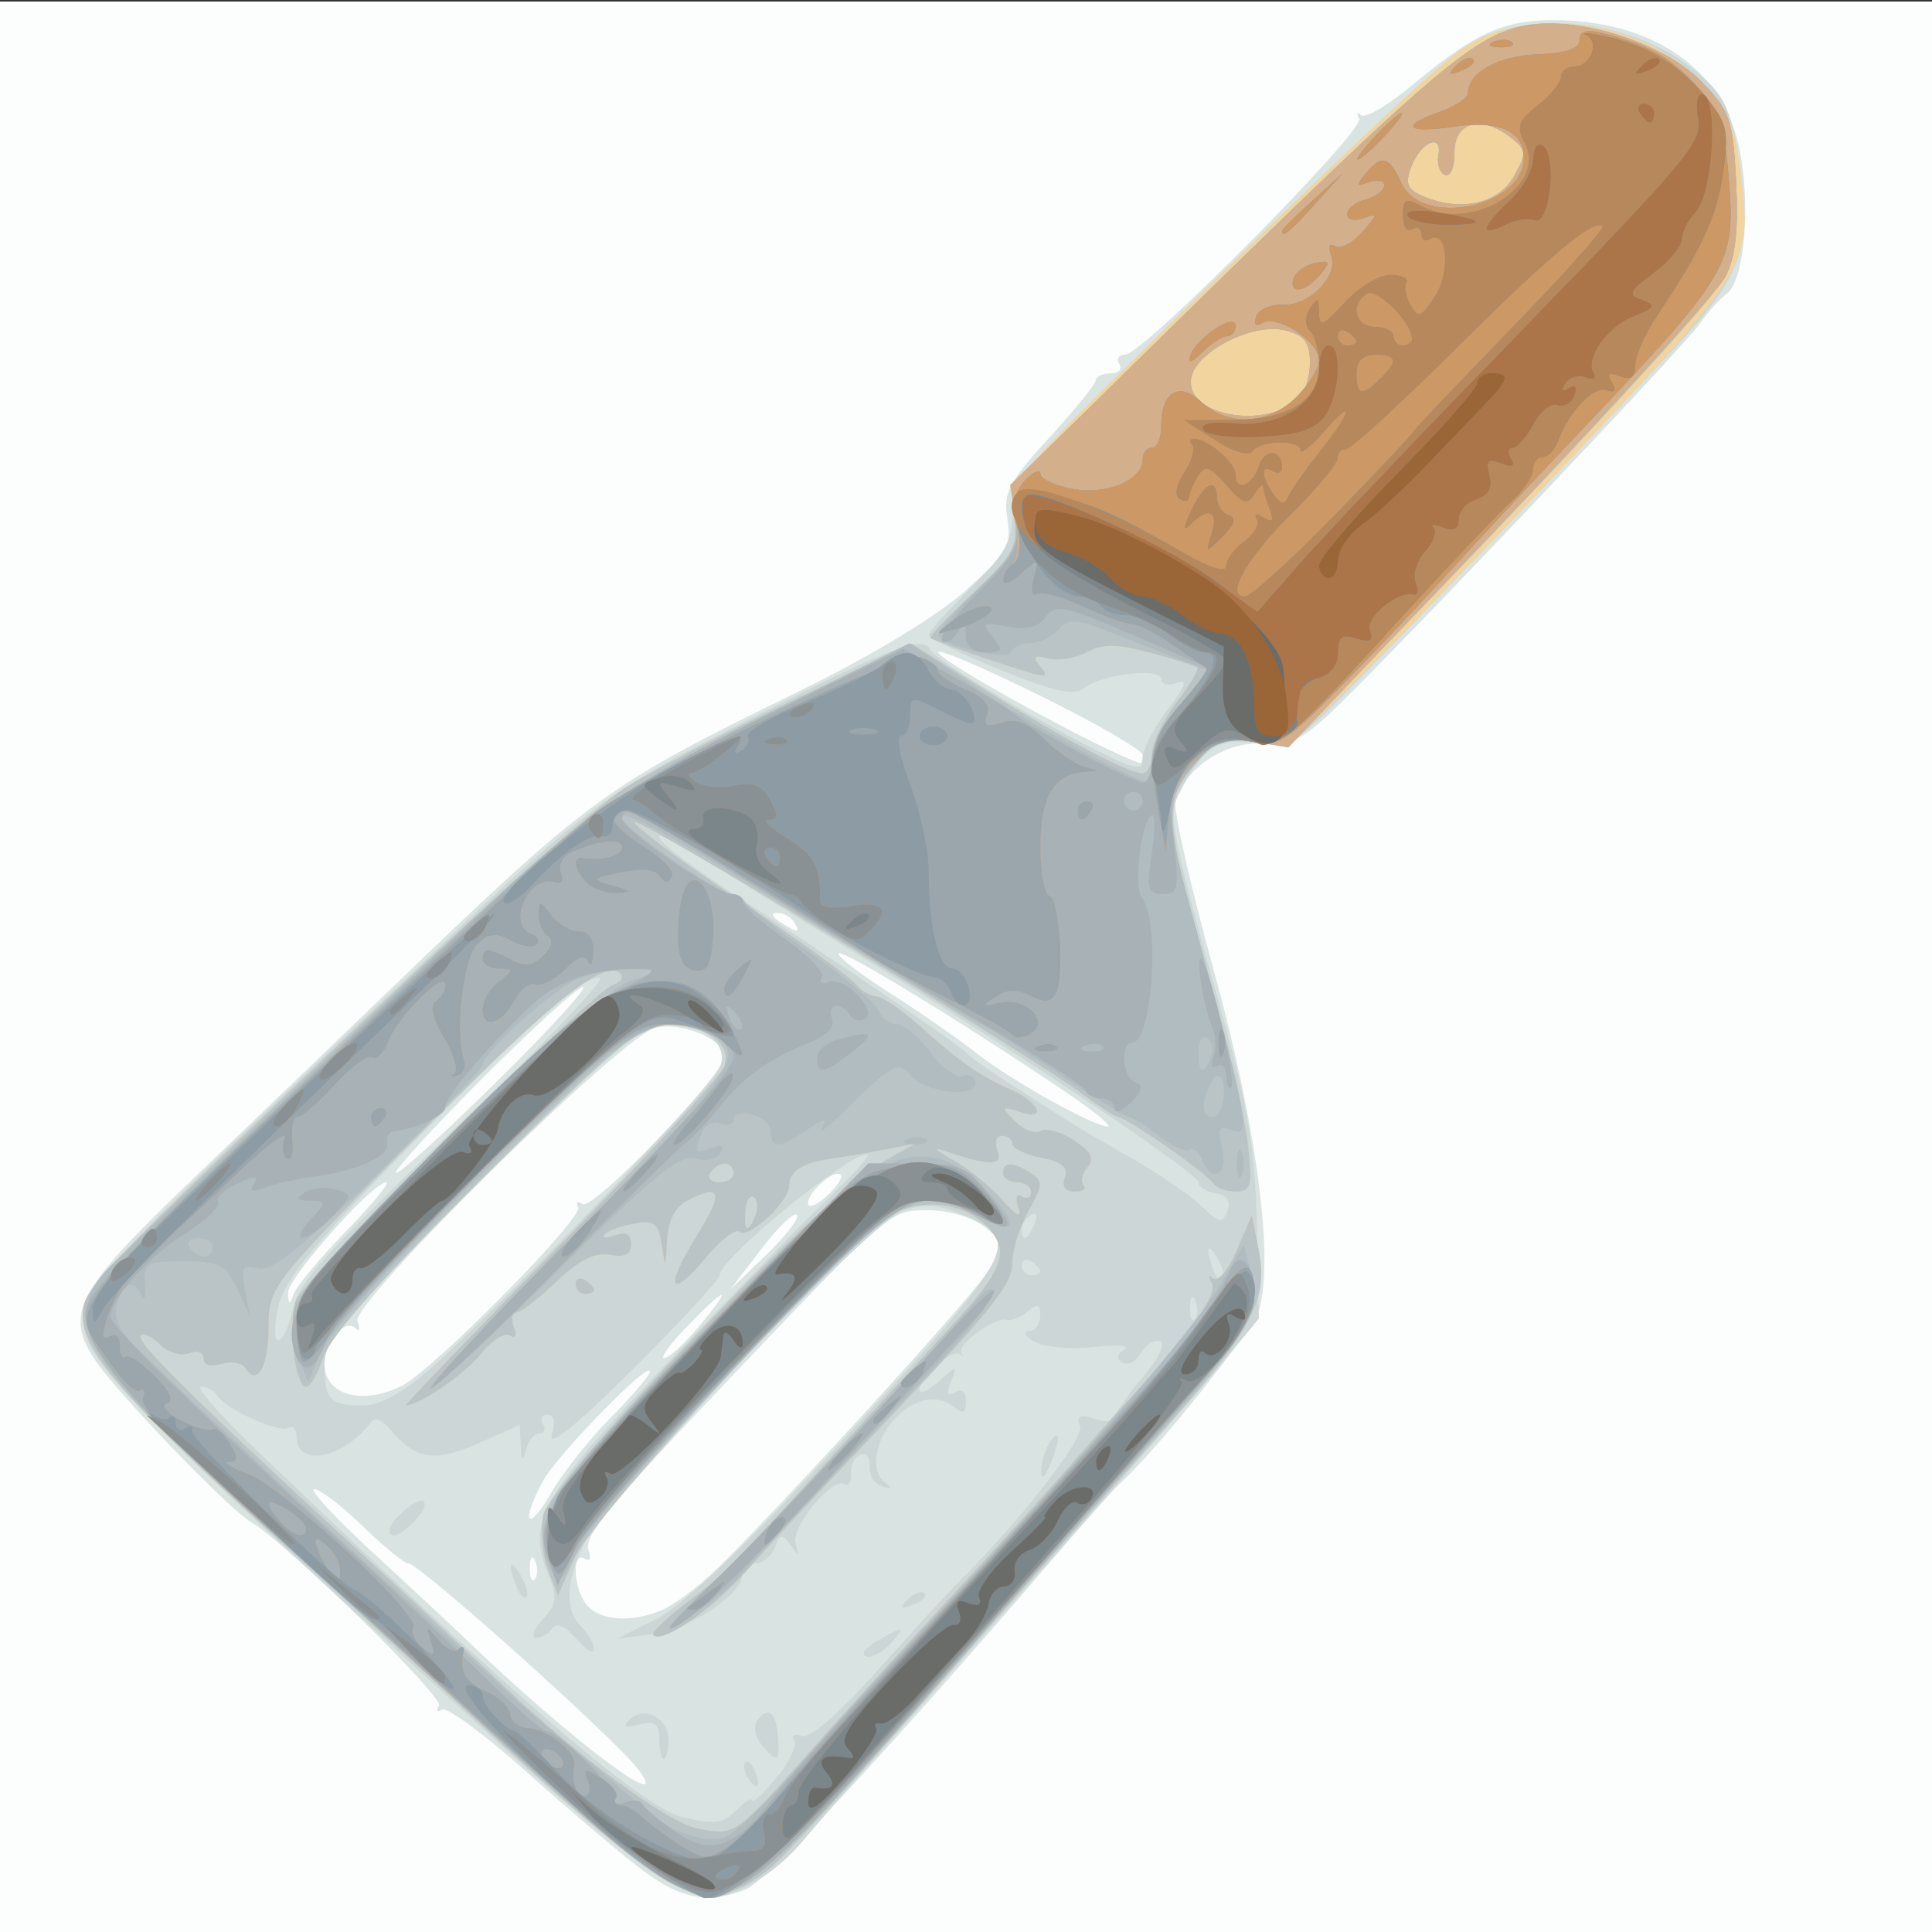 <?xml version="1.0" encoding="UTF-8" standalone="no"?>
<!-- Created with Inkscape (http://www.inkscape.org/) -->

<svg
   width="73.378mm"
   height="73.378mm"
   viewBox="0 0 73.378 73.378"
   version="1.1"
   id="svg12354"
   inkscape:version="1.1.1 (3bf5ae0d25, 2021-09-20)"
   sodipodi:docname="cooking-utensils.svg"
   xmlns:inkscape="http://www.inkscape.org/namespaces/inkscape"
   xmlns:sodipodi="http://sodipodi.sourceforge.net/DTD/sodipodi-0.dtd"
   xmlns="http://www.w3.org/2000/svg"
   xmlns:svg="http://www.w3.org/2000/svg">
  <rect x="0" y="0" width="73.378" height="73.378" fill="#333333" stroke="none"/>
  <sodipodi:namedview
     id="namedview12356"
     pagecolor="#ffffff"
     bordercolor="#666666"
     borderopacity="1.0"
     inkscape:pageshadow="2"
     inkscape:pageopacity="0.0"
     inkscape:pagecheckerboard="0"
     inkscape:document-units="mm"
     showgrid="false"
     inkscape:zoom="2.8882212"
     inkscape:cx="189.04369"
     inkscape:cy="138.66667"
     inkscape:window-width="1920"
     inkscape:window-height="1009"
     inkscape:window-x="-8"
     inkscape:window-y="-8"
     inkscape:window-maximized="1"
     inkscape:current-layer="layer1" />
  <defs
     id="defs12351" />
  <g
     inkscape:label="Layer 1"
     inkscape:groupmode="layer"
     id="layer1"
     transform="translate(134.007,-13.051)">
    <g
       id="g12590">
      <path
         style="fill:#fcfdfd;stroke-width:0.353"
         d="m -134.041,49.832 v -36.723 h 36.723 36.723 v 36.723 36.723 h -36.723 -36.723 z"
         id="path12624" />
      <path
         style="fill:#d9e3e2;stroke-width:0.353"
         d="m -109.535,84.134 c -0.757,-0.555 -2.719,-2.214 -4.36,-3.686 -1.64,-1.472 -3.135,-2.582 -3.321,-2.467 -0.186,0.115 -0.239,0.049 -0.118,-0.147 0.201,-0.326 -5.809,-6.2 -7.129,-6.968 -0.844,-0.491 -4.994,-4.794 -5.906,-6.123 -1.205,-1.758 -0.733,-2.676 3.422,-6.658 2,-1.917 5.314,-5.099 7.364,-7.072 8.081,-7.777 8.447,-8.046 16.036,-11.763 2.679,-1.312 5.138,-2.804 6.209,-3.767 1.583,-1.423 1.754,-1.717 1.592,-2.734 -0.158,-0.991 0.049,-1.39 1.582,-3.063 0.97,-1.058 1.769,-2.042 1.776,-2.188 0.007,-0.146 0.26,-0.265 0.563,-0.265 0.303,0 0.452,-0.159 0.332,-0.353 -0.12,-0.194 -0.024,-0.353 0.213,-0.353 0.674,0 9.143,-8.541 8.898,-8.972 -0.121,-0.212 -0.092,-0.27 0.064,-0.129 0.156,0.141 1.038,-0.376 1.961,-1.149 2.322,-1.944 3.433,-2.457 5.328,-2.459 3.679,-0.005 6.339,1.757 7.035,4.659 0.504,2.099 0.272,5.195 -0.428,5.726 -0.277,0.21 -0.742,0.729 -1.034,1.153 -0.574,0.835 -11.604,12.463 -13.915,14.671 -1.18,1.127 -1.628,1.335 -2.723,1.266 -1.353,-0.086 -2.878,0.918 -3.269,2.151 -0.098,0.309 0.548,3.184 1.435,6.388 1.611,5.819 2.293,10.781 1.77,12.867 -0.192,0.765 -3.88,5.407 -5.347,6.73 -0.215,0.194 -1.413,1.543 -2.661,2.998 -5.964,6.95 -10.75,12.096 -11.524,12.391 -1.431,0.544 -2.405,0.371 -3.845,-0.684 z m -0.21,-3.855 c -0.822,-1.116 -8.33,-7.848 -8.752,-7.848 -0.151,0 -0.93,-0.636 -1.73,-1.412 -0.8,-0.777 -1.631,-1.412 -1.846,-1.412 -0.215,0 0.774,1.073 2.197,2.383 1.423,1.311 3.084,2.86 3.691,3.443 3.849,3.694 7.758,6.636 6.441,4.847 z m 0.84,-6.058 c 0.45,-0.181 1.374,-0.862 2.053,-1.514 2.192,-2.102 9.37,-9.949 10.233,-11.187 l 0.837,-1.2 -0.807,-0.653 c -0.474,-0.384 -1.37,-0.653 -2.172,-0.653 -1.454,0 -1.439,-0.013 -7.665,6.532 -4.484,4.714 -5.429,5.869 -5.228,6.392 0.115,0.3 0.052,0.436 -0.146,0.314 -0.507,-0.313 -0.429,1.178 0.092,1.77 0.515,0.585 1.644,0.665 2.802,0.199 z m -4.768,-1.856 c -0.113,-0.282 -0.196,-0.198 -0.213,0.213 -0.015,0.372 0.068,0.581 0.185,0.463 0.117,-0.117 0.13,-0.422 0.028,-0.677 z m 2.871,-5.481 c 0.813,-0.818 1.479,-1.602 1.479,-1.743 0,-0.447 -3.545,3.189 -4.078,4.183 -0.845,1.573 -0.568,1.984 0.309,0.459 0.447,-0.777 1.478,-2.082 2.291,-2.899 z m -7.944,-1.2 c 1.227,-0.624 6.937,-6.407 6.702,-6.788 -0.117,-0.19 -0.044,-0.24 0.164,-0.112 0.405,0.25 5.382,-4.931 5.382,-5.603 0,-0.661 -1.633,-1.339 -2.626,-1.09 -1.279,0.321 -11.57,10.463 -11.309,11.145 0.11,0.288 0.088,0.41 -0.05,0.272 -0.411,-0.411 -1.199,0.473 -1.199,1.346 0,1.183 1.441,1.59 2.936,0.83 z m 11.311,-2.282 c 1.301,-1.565 1.053,-1.552 -0.476,0.025 -0.659,0.68 -1.048,1.224 -0.864,1.21 0.184,-0.014 0.787,-0.57 1.34,-1.236 z m -13.423,-3.594 c 0.99,-1.02 1.677,-1.854 1.527,-1.854 -0.524,0 -3.764,3.646 -3.736,4.204 0.024,0.477 0.057,0.482 0.218,0.033 0.105,-0.291 1,-1.364 1.99,-2.383 z m 17.121,-0.622 c -0.113,-0.113 -0.726,0.478 -1.364,1.312 l -1.159,1.517 1.364,-1.312 c 0.75,-0.722 1.272,-1.404 1.159,-1.517 z m 1.663,-1.515 c -0.237,-0.237 -1.247,0.643 -1.247,1.088 0,0.201 0.319,0.076 0.708,-0.276 0.39,-0.353 0.632,-0.718 0.538,-0.811 z m -13.003,-3.601 c 1.967,-1.942 3.411,-3.531 3.211,-3.531 -0.201,0 -1.948,1.589 -3.882,3.531 -1.934,1.942 -3.379,3.531 -3.211,3.531 0.168,0 1.915,-1.589 3.882,-3.531 z m 21.591,0.487 c -3.869,-2.618 -8.514,-5.457 -8.671,-5.299 -0.089,0.089 0.764,0.753 1.897,1.475 1.133,0.722 2.621,1.754 3.308,2.294 1.347,1.06 4.472,2.809 5.019,2.809 0.185,0 -0.514,-0.575 -1.553,-1.278 z m -10.364,-6.49 c -0.12,-0.194 -0.407,-0.351 -0.639,-0.348 -0.253,0.003 -0.209,0.142 0.109,0.348 0.678,0.438 0.801,0.438 0.53,0 z m 13.242,-6.337 c 0,-0.184 -1.748,-1.197 -3.884,-2.252 -2.136,-1.054 -3.884,-1.803 -3.884,-1.663 0,0.334 6.252,3.77 7.68,4.222 0.049,0.015 0.088,-0.123 0.088,-0.307 z"
         id="path12622" />
      <path
         style="fill:#cdd6d6;stroke-width:0.353"
         d="m -109.351,84.087 c -0.859,-0.581 -3.092,-2.448 -4.964,-4.149 -15.259,-13.874 -16.548,-15.189 -16.548,-16.894 0,-1.085 1.252,-2.397 12.006,-12.583 7.54,-7.142 7.662,-7.233 13.802,-10.344 5.017,-2.541 6.128,-2.955 6.384,-2.379 0.151,0.34 3.808,2.554 6.209,3.76 1.597,0.802 1.854,0.849 1.854,0.34 0,-0.325 0.427,-1.15 0.949,-1.835 0.682,-0.894 0.781,-1.18 0.353,-1.015 -0.328,0.126 -0.596,0.062 -0.596,-0.142 0,-0.463 -2.302,-0.188 -2.953,0.353 -0.352,0.292 -1.144,0.114 -3.172,-0.712 -1.487,-0.605 -2.702,-1.2 -2.7,-1.322 0.001,-0.122 0.717,-0.922 1.589,-1.779 1.307,-1.284 1.586,-1.785 1.586,-2.851 0,-1.198 0.381,-1.667 5.208,-6.415 7.477,-7.354 10.902,-10.579 12.002,-11.301 2.311,-1.516 6.412,-1.044 8.845,1.018 0.948,0.803 1.219,1.362 1.504,3.099 0.569,3.465 0.226,4.501 -2.435,7.365 -3.035,3.267 -8.728,9.238 -11.961,12.545 -2.462,2.518 -2.597,2.602 -3.928,2.423 -1.438,-0.193 -1.966,0.146 -2.876,1.848 -0.465,0.87 -0.348,1.496 1.558,8.304 1.031,3.683 1.3,5.294 1.363,8.149 l 0.077,3.558 -1.279,1.562 c -1.113,1.359 -6.202,7.15 -13.01,14.803 -1.123,1.262 -2.478,2.817 -3.011,3.455 -1.059,1.268 -2.592,2.194 -3.632,2.194 -0.365,0 -1.366,-0.475 -2.224,-1.056 z m 3.357,-2.324 c 0.305,-0.305 0.555,-0.452 0.555,-0.326 0,0.126 0.409,-0.257 0.908,-0.85 0.499,-0.594 0.809,-1.24 0.688,-1.435 -0.124,-0.2 -0.003,-0.273 0.275,-0.166 0.309,0.119 1.412,-0.834 2.931,-2.534 1.34,-1.498 2.693,-2.976 3.006,-3.284 2.277,-2.236 4.819,-5.487 4.645,-5.941 -0.155,-0.405 -0.027,-0.471 0.557,-0.286 0.418,0.133 0.76,0.111 0.76,-0.048 3.53e-4,-0.159 0.476,-0.845 1.057,-1.525 0.616,-0.72 0.89,-1.292 0.657,-1.37 -0.22,-0.074 -0.547,0.128 -0.726,0.449 -0.179,0.321 -0.492,0.48 -0.695,0.355 -0.245,-0.152 -0.222,-0.319 0.069,-0.499 0.241,-0.149 -0.279,-0.19 -1.156,-0.091 -0.877,0.099 -1.891,0.007 -2.255,-0.204 -0.363,-0.211 -0.462,-0.388 -0.219,-0.394 0.243,-0.006 0.441,-0.269 0.441,-0.584 0,-0.45 -0.106,-0.485 -0.492,-0.164 -0.271,0.225 -0.628,0.365 -0.794,0.311 -0.419,-0.136 -1.926,0.966 -1.712,1.252 0.096,0.128 0.068,0.153 -0.062,0.056 -0.294,-0.221 -1.529,0.866 -1.529,1.346 0,0.194 0.325,0.059 0.721,-0.3 0.702,-0.635 0.715,-0.635 0.47,0.003 -0.175,0.455 -0.125,0.578 0.161,0.401 0.253,-0.156 0.413,-0.025 0.413,0.338 0,0.443 -0.115,0.498 -0.453,0.217 -0.629,-0.522 -1.548,-0.326 -2.282,0.487 -0.743,0.823 -0.902,1.976 -0.329,2.385 0.285,0.204 0.249,0.249 -0.114,0.144 -0.291,-0.084 -0.506,-0.422 -0.478,-0.75 0.029,-0.328 -0.13,-0.533 -0.353,-0.454 -0.223,0.079 -0.383,0.403 -0.357,0.72 0.027,0.317 -0.083,0.495 -0.243,0.396 -0.469,-0.29 -2.056,1.648 -1.859,2.27 0.153,0.483 0.125,0.49 -0.188,0.047 -0.317,-0.448 -0.399,-0.436 -0.601,0.088 -0.128,0.334 -0.455,0.608 -0.725,0.608 -0.271,0 -0.501,0.199 -0.511,0.441 -0.034,0.758 -2.024,2.065 -3.416,2.243 l -1.331,0.171 1.518,-0.769 c 0.997,-0.505 3.301,-2.703 6.709,-6.401 7.088,-7.691 7.228,-7.951 4.825,-8.955 -0.873,-0.365 -1.427,-0.394 -2.224,-0.116 -0.955,0.333 -7.827,7.252 -11.134,11.21 -1.437,1.72 -1.931,3.698 -1.125,4.504 0.301,0.301 0.547,0.719 0.547,0.929 0,0.21 -0.304,0.032 -0.675,-0.396 -0.413,-0.477 -0.763,-0.634 -0.904,-0.407 -0.126,0.204 -0.403,0.371 -0.616,0.371 -0.213,0 -0.103,-0.314 0.244,-0.697 0.541,-0.598 0.57,-0.845 0.198,-1.742 -0.813,-1.963 -0.222,-3.012 4.475,-7.941 2.425,-2.545 5.199,-5.382 6.165,-6.304 0.965,-0.922 1.633,-1.677 1.485,-1.677 -0.765,0 -5.605,3.968 -5.605,4.594 0,0.156 -1.49,1.768 -3.31,3.583 -2.034,2.027 -3.216,2.993 -3.066,2.504 0.153,-0.498 0.096,-0.794 -0.154,-0.794 -0.219,0 -0.3,0.159 -0.18,0.353 0.12,0.194 0.062,0.353 -0.13,0.353 -0.191,0 -0.421,0.278 -0.51,0.618 -0.125,0.477 -0.171,0.441 -0.202,-0.157 l -0.041,-0.775 -1.585,0.701 c -1.661,0.735 -2.381,0.614 -3.357,-0.562 -0.258,-0.311 -0.563,-0.439 -0.677,-0.284 -1.052,1.426 -2.856,1.79 -2.856,0.576 0,-0.282 -0.14,-0.426 -0.31,-0.321 -0.346,0.214 -2.386,-0.715 -2.705,-1.232 -0.112,-0.182 -0.386,-0.331 -0.609,-0.331 -0.222,0 0.714,1.073 2.08,2.383 9.819,9.421 14.648,13.583 16.198,13.959 1.25,0.304 1.528,0.264 2.093,-0.301 z m 0.364,-1.234 c -0.128,-0.207 -0.157,-0.452 -0.065,-0.545 0.093,-0.093 0.262,0.077 0.377,0.377 0.239,0.622 0.035,0.732 -0.313,0.168 z m -3.34,-1.43 c 0,-0.59 -0.159,-0.706 -0.757,-0.549 -0.541,0.141 -0.648,0.089 -0.377,-0.182 0.553,-0.553 1.487,-0.074 1.487,0.762 0,0.395 -0.08,0.717 -0.177,0.717 -0.097,0 -0.177,-0.336 -0.177,-0.747 z m 3.897,0.233 c -0.235,-0.283 -0.324,-0.68 -0.199,-0.883 0.388,-0.628 0.735,-0.408 0.811,0.514 0.084,1.018 -0.021,1.081 -0.612,0.369 z m 3.871,-3.534 c 0,-0.09 0.358,-0.355 0.794,-0.587 0.72,-0.384 0.749,-0.369 0.31,0.164 -0.451,0.547 -1.104,0.797 -1.104,0.423 z m 1.671,-1.998 c 0.24,-0.241 0.524,-0.35 0.633,-0.241 0.109,0.109 -0.087,0.306 -0.435,0.439 -0.503,0.192 -0.544,0.151 -0.198,-0.198 z m -14.869,-0.499 c -0.341,-0.888 -0.24,-1.117 0.176,-0.401 0.206,0.354 0.3,0.719 0.209,0.81 -0.091,0.091 -0.264,-0.093 -0.385,-0.408 z m -4.811,-2.13 c 0,-0.375 1.091,-1.296 1.295,-1.093 0.111,0.111 -0.044,0.448 -0.345,0.748 -0.561,0.561 -0.95,0.702 -0.95,0.345 z m 24.748,-2.27 c -0.011,-0.291 0.135,-0.768 0.323,-1.059 0.417,-0.645 0.417,-0.088 0,0.883 -0.2,0.466 -0.31,0.526 -0.323,0.177 z m -23.081,-3.973 c 2.718,-2.414 10.484,-10.481 10.852,-11.272 0.424,-0.912 -0.522,-1.704 -2.035,-1.704 -0.864,0 -2.011,0.97 -6.996,5.915 -5.15,5.108 -5.963,6.063 -5.962,7.003 0.001,1.341 0.206,1.56 1.461,1.56 0.663,0 1.546,-0.495 2.679,-1.502 z m -5.364,-2.077 c 0.254,-1.156 0.957,-1.921 7.995,-8.697 2.267,-2.182 3.921,-3.968 3.676,-3.968 -0.717,0 -2.559,1.64 -7.383,6.573 -3.48,3.558 -4.596,4.928 -4.818,5.915 -0.159,0.706 -0.16,1.284 -0.002,1.284 0.158,0 0.397,-0.498 0.531,-1.106 z m 34.306,-0.372 c -0.113,-0.282 -0.196,-0.198 -0.213,0.213 -0.015,0.372 0.068,0.581 0.185,0.463 0.117,-0.117 0.13,-0.422 0.028,-0.677 z m 0.861,-1.585 c -0.416,-0.716 -0.517,-0.487 -0.176,0.401 0.121,0.316 0.295,0.499 0.385,0.408 0.091,-0.091 -0.003,-0.455 -0.209,-0.81 z m -6.752,0.436 c 0,-0.086 -0.159,-0.254 -0.353,-0.374 -0.194,-0.12 -0.353,-0.05 -0.353,0.156 0,0.206 0.159,0.374 0.353,0.374 0.194,0 0.353,-0.07 0.353,-0.156 z m -0.218,-1.805 c 0.121,-0.314 0.061,-0.456 -0.139,-0.332 -0.192,0.119 -0.349,0.365 -0.349,0.548 0,0.508 0.253,0.396 0.488,-0.216 z m 6.879,-1.154 c -0.362,-0.062 -0.657,-0.248 -0.657,-0.413 0,-0.347 -7.213,-5.172 -12.888,-8.622 -2.136,-1.299 -4.718,-2.908 -5.738,-3.577 -1.02,-0.669 -1.854,-1.08 -1.854,-0.913 0,0.167 1.073,1.007 2.383,1.867 4.553,2.988 9.094,6.08 9.269,6.312 0.097,0.129 0.892,0.691 1.766,1.25 0.874,0.559 1.842,1.179 2.151,1.377 0.309,0.198 1.401,0.837 2.426,1.42 1.025,0.583 2.202,1.392 2.615,1.798 0.655,0.643 0.78,0.666 0.968,0.177 0.144,-0.374 -0.004,-0.6 -0.441,-0.675 z"
         id="path12620" />
      <path
         style="fill:#f1d49e;stroke-width:0.353"
         d="m -109.324,84.057 c -1.667,-1.194 -3.362,-2.659 -6.886,-5.95 -1.165,-1.088 -4.49,-4.122 -7.388,-6.741 -5.608,-5.068 -7.266,-6.984 -7.266,-8.392 0,-0.965 0.362,-1.339 11.748,-12.174 3.828,-3.643 7.796,-7.154 8.817,-7.804 1.021,-0.649 3.894,-2.152 6.383,-3.34 l 4.526,-2.159 2.718,1.704 c 3.059,1.917 5.499,3.214 6.047,3.214 0.202,0 0.367,-0.328 0.367,-0.73 0,-0.401 0.419,-1.28 0.932,-1.952 0.513,-0.672 0.87,-1.272 0.794,-1.333 -0.076,-0.061 -0.874,-0.31 -1.774,-0.554 -1.271,-0.345 -1.811,-0.35 -2.42,-0.024 -0.431,0.231 -1.094,0.338 -1.474,0.239 -0.554,-0.145 -0.611,-0.084 -0.287,0.305 0.334,0.403 0.232,0.434 -0.598,0.18 -1.296,-0.395 -3.441,-1.154 -3.584,-1.268 -0.061,-0.049 0.659,-0.809 1.601,-1.69 1.555,-1.455 1.7,-1.725 1.584,-2.949 -0.125,-1.32 -0.019,-1.455 5.108,-6.496 7.458,-7.333 10.929,-10.604 11.994,-11.303 2.508,-1.645 6.908,-0.971 9.037,1.385 1.005,1.113 1.27,1.736 1.46,3.446 0.405,3.63 0.528,3.442 -8.416,12.857 -1.937,2.039 -4.701,4.876 -6.143,6.305 -2.52,2.498 -2.671,2.589 -3.952,2.384 -1.188,-0.19 -1.434,-0.091 -2.283,0.918 -1.157,1.375 -1.101,2.081 0.648,8.225 0.664,2.331 1.3,5.072 1.414,6.091 0.185,1.657 0.136,1.854 -0.462,1.854 -0.368,0 -0.762,-0.15 -0.875,-0.334 -0.224,-0.363 -3.286,-2.491 -3.584,-2.491 -0.1,0 -0.688,-0.378 -1.306,-0.839 -2.068,-1.544 -16.872,-10.543 -17.051,-10.364 -0.097,0.097 1.658,1.408 3.901,2.914 2.242,1.506 4.256,2.954 4.475,3.218 0.219,0.264 0.578,0.481 0.797,0.482 0.219,0.001 0.972,0.517 1.674,1.148 1.459,1.31 2.287,1.891 3.369,2.361 1.117,0.486 1.488,1.225 0.448,0.895 -0.773,-0.245 -0.786,-0.225 -0.223,0.338 0.329,0.329 0.766,0.495 0.97,0.369 0.204,-0.126 0.772,0.033 1.262,0.354 0.662,0.434 0.795,0.699 0.517,1.034 -0.206,0.248 -0.269,0.555 -0.141,0.683 0.128,0.128 -0.028,0.232 -0.345,0.232 -0.369,0 -0.504,-0.192 -0.374,-0.531 0.146,-0.38 -0.108,-0.593 -0.894,-0.75 -0.604,-0.121 -1.098,-0.359 -1.098,-0.528 0,-0.17 -0.176,-0.309 -0.391,-0.309 -0.215,0 -0.292,0.257 -0.171,0.572 0.226,0.588 -0.346,0.583 -2.086,-0.019 -0.388,-0.134 -0.23,0.018 0.353,0.34 0.583,0.321 1.435,1.007 1.894,1.523 0.565,0.635 0.766,0.733 0.622,0.303 -0.125,-0.375 -0.069,-0.548 0.136,-0.421 0.192,0.119 0.349,0.047 0.349,-0.158 0,-0.206 -0.238,-0.374 -0.53,-0.374 -0.291,0 -0.53,-0.159 -0.53,-0.353 0,-0.442 0.374,-0.442 1.059,-0.001 0.466,0.3 0.455,0.473 -0.088,1.436 -0.34,0.602 -0.618,1.489 -0.618,1.97 0,0.88 -0.745,1.781 -6.23,7.542 -1.387,1.457 -3.135,3.34 -3.884,4.185 -1.287,1.452 -3.187,2.759 -3.523,2.423 -0.084,-0.084 0.441,-0.607 1.168,-1.161 1.557,-1.188 1.496,-1.126 5.623,-5.637 1.77,-1.934 3.874,-4.232 4.677,-5.106 1.796,-1.956 2.058,-2.679 1.282,-3.536 -0.863,-0.953 -2.405,-1.196 -3.618,-0.568 -1.531,0.791 -11.368,11.406 -12.113,13.07 l -0.641,1.432 -0.389,-1.023 c -0.214,-0.563 -0.289,-1.477 -0.168,-2.031 0.283,-1.288 10.621,-12.14 12.653,-13.282 l 1.456,-0.818 -1.236,0.234 c -0.68,0.129 -1.584,0.283 -2.01,0.343 -1.03,0.145 -1.521,0.474 -1.521,1.018 0,0.599 -1.576,2.055 -1.887,1.743 -0.135,-0.135 -0.704,0.3 -1.264,0.968 -1.405,1.676 -1.615,1.194 -0.358,-0.825 1.029,-1.654 0.921,-2.009 -0.398,-1.303 -0.435,0.233 -0.702,0.778 -0.736,1.501 -0.05,1.072 -0.061,1.081 -0.2,0.162 -0.125,-0.826 -0.284,-0.949 -1.05,-0.81 -0.496,0.09 -1.002,0.275 -1.124,0.412 -0.122,0.137 0.057,0.149 0.396,0.027 0.422,-0.151 0.618,-0.044 0.618,0.338 0,0.392 -0.241,0.514 -0.804,0.406 -0.562,-0.107 -1.174,0.199 -2.03,1.016 -0.674,0.644 -1.362,1.171 -1.529,1.172 -0.166,0.001 -0.208,0.248 -0.092,0.55 0.125,0.326 0.063,0.457 -0.153,0.324 -0.2,-0.123 -0.689,0.189 -1.086,0.695 -0.594,0.755 -2.362,1.965 -2.872,1.965 -0.07,0 2.562,-2.736 5.849,-6.08 3.287,-3.344 6.098,-6.403 6.246,-6.797 0.326,-0.865 -0.679,-1.568 -2.268,-1.587 -0.872,-0.011 -1.943,0.889 -6.793,5.707 -3.763,3.738 -5.891,6.124 -6.143,6.886 -0.212,0.641 -0.511,1.166 -0.664,1.166 -0.437,0 -0.723,-2.435 -0.386,-3.291 0.346,-0.881 11.216,-11.709 12.02,-11.974 0.291,-0.096 0.433,-0.28 0.314,-0.41 -0.581,-0.632 -2.594,0.971 -7.747,6.17 -5.541,5.591 -5.632,5.707 -5.632,7.22 0,1.518 -0.44,2.296 -0.888,1.57 -0.127,-0.205 -0.535,-0.277 -0.907,-0.159 -0.404,0.128 -0.676,0.048 -0.676,-0.2 0,-0.232 -0.245,-0.321 -0.556,-0.201 -0.306,0.117 -0.801,-0.032 -1.101,-0.332 -0.3,-0.3 -0.63,-0.461 -0.733,-0.358 -0.218,0.218 1.899,2.317 8.035,7.968 2.425,2.233 4.905,4.537 5.51,5.12 2.972,2.86 6.451,5.432 7.653,5.657 1.402,0.263 1.366,0.289 4.458,-3.202 0.852,-0.962 3.093,-3.418 4.979,-5.457 1.886,-2.039 3.969,-4.334 4.629,-5.099 0.66,-0.765 1.651,-1.877 2.201,-2.472 2.439,-2.634 3.462,-4.071 3.21,-4.508 -0.151,-0.262 -0.129,-0.333 0.053,-0.167 0.177,0.162 0.571,-0.304 0.895,-1.059 l 0.579,-1.349 0.267,1.363 c 0.37,1.89 -0.274,3.077 -3.806,7.011 -1.619,1.803 -5.378,6.059 -8.354,9.458 -2.975,3.399 -5.854,6.538 -6.397,6.977 -1.656,1.339 -2.768,1.353 -4.575,0.059 z m 4.008,-24.856 c 0.109,-0.285 0.08,-0.592 -0.066,-0.682 -0.145,-0.09 -0.287,0.143 -0.316,0.518 -0.061,0.811 0.105,0.882 0.381,0.163 z m -0.83,-1.6 c 0,-0.194 -0.15,-0.353 -0.332,-0.353 -0.183,0 -0.43,0.159 -0.55,0.353 -0.12,0.194 0.029,0.353 0.332,0.353 0.303,0 0.55,-0.159 0.55,-0.353 z m -6.003,4.216 c 0,-0.206 0.159,-0.276 0.353,-0.156 0.194,0.12 0.353,0.288 0.353,0.374 0,0.086 -0.159,0.156 -0.353,0.156 -0.194,0 -0.353,-0.168 -0.353,-0.374 z"
         id="path12618" />
      <path
         style="fill:#bac4c6;stroke-width:0.353"
         d="m -109.324,84.057 c -1.667,-1.194 -3.362,-2.659 -6.886,-5.95 -1.165,-1.088 -4.49,-4.122 -7.388,-6.741 -5.608,-5.068 -7.266,-6.984 -7.266,-8.392 0,-0.965 0.362,-1.339 11.748,-12.174 3.828,-3.643 7.796,-7.154 8.817,-7.804 1.021,-0.649 3.894,-2.152 6.383,-3.34 l 4.526,-2.159 2.718,1.704 c 3.059,1.917 5.499,3.214 6.047,3.214 0.202,0 0.367,-0.328 0.367,-0.73 0,-0.401 0.419,-1.28 0.932,-1.952 0.513,-0.672 0.87,-1.272 0.794,-1.333 -0.076,-0.061 -0.874,-0.31 -1.774,-0.554 -1.271,-0.345 -1.811,-0.35 -2.42,-0.024 -0.431,0.231 -1.094,0.338 -1.474,0.239 -0.554,-0.145 -0.611,-0.084 -0.287,0.305 0.334,0.403 0.232,0.434 -0.598,0.18 -1.296,-0.395 -3.441,-1.154 -3.584,-1.268 -0.061,-0.049 0.662,-0.812 1.608,-1.697 1.544,-1.444 1.705,-1.737 1.573,-2.866 -0.143,-1.228 0.032,-1.432 7.443,-8.68 8.597,-8.408 10.13,-9.687 12.003,-10.02 2.03,-0.36 5.238,0.671 6.665,2.144 1.076,1.11 1.186,1.429 1.305,3.795 0.093,1.847 -0.024,2.875 -0.41,3.606 -0.496,0.939 -6.071,6.972 -13.618,14.738 -2.938,3.023 -3.074,3.115 -4.33,2.914 -1.147,-0.183 -1.406,-0.077 -2.248,0.924 -1.157,1.375 -1.101,2.081 0.648,8.225 0.664,2.331 1.3,5.072 1.414,6.091 0.185,1.657 0.136,1.854 -0.462,1.854 -0.368,0 -0.762,-0.15 -0.875,-0.334 -0.224,-0.363 -3.286,-2.491 -3.584,-2.491 -0.1,0 -0.688,-0.378 -1.306,-0.839 -2.068,-1.544 -16.872,-10.543 -17.051,-10.364 -0.097,0.097 1.658,1.408 3.901,2.914 2.242,1.506 4.256,2.954 4.475,3.218 0.219,0.264 0.578,0.481 0.797,0.482 0.219,0.001 0.972,0.517 1.674,1.148 1.459,1.31 2.287,1.891 3.369,2.361 1.117,0.486 1.488,1.225 0.448,0.895 -0.773,-0.245 -0.786,-0.225 -0.223,0.338 0.329,0.329 0.766,0.495 0.97,0.369 0.204,-0.126 0.772,0.033 1.262,0.354 0.662,0.434 0.795,0.699 0.517,1.034 -0.206,0.248 -0.269,0.555 -0.141,0.683 0.128,0.128 -0.028,0.232 -0.345,0.232 -0.369,0 -0.504,-0.192 -0.374,-0.531 0.146,-0.38 -0.108,-0.593 -0.894,-0.75 -0.604,-0.121 -1.098,-0.359 -1.098,-0.528 0,-0.17 -0.176,-0.309 -0.391,-0.309 -0.215,0 -0.292,0.257 -0.171,0.572 0.226,0.588 -0.346,0.583 -2.086,-0.019 -0.388,-0.134 -0.23,0.018 0.353,0.34 0.583,0.321 1.435,1.007 1.894,1.523 0.565,0.635 0.766,0.733 0.622,0.303 -0.125,-0.375 -0.069,-0.548 0.136,-0.421 0.192,0.119 0.349,0.047 0.349,-0.158 0,-0.206 -0.238,-0.374 -0.53,-0.374 -0.291,0 -0.53,-0.159 -0.53,-0.353 0,-0.442 0.374,-0.442 1.059,-0.001 0.466,0.3 0.455,0.473 -0.088,1.436 -0.34,0.602 -0.618,1.489 -0.618,1.97 0,0.88 -0.745,1.781 -6.23,7.542 -1.387,1.457 -3.135,3.34 -3.884,4.185 -1.287,1.452 -3.187,2.759 -3.523,2.423 -0.084,-0.084 0.441,-0.607 1.168,-1.161 1.557,-1.188 1.496,-1.126 5.623,-5.637 1.77,-1.934 3.874,-4.232 4.677,-5.106 1.796,-1.956 2.058,-2.679 1.282,-3.536 -0.863,-0.953 -2.405,-1.196 -3.618,-0.568 -1.531,0.791 -11.368,11.406 -12.113,13.07 l -0.641,1.432 -0.389,-1.023 c -0.214,-0.563 -0.289,-1.477 -0.168,-2.031 0.283,-1.288 10.621,-12.14 12.653,-13.282 l 1.456,-0.818 -1.236,0.234 c -0.68,0.129 -1.584,0.283 -2.01,0.343 -1.03,0.145 -1.521,0.474 -1.521,1.018 0,0.599 -1.576,2.055 -1.887,1.743 -0.135,-0.135 -0.704,0.3 -1.264,0.968 -1.405,1.676 -1.615,1.194 -0.358,-0.825 1.029,-1.654 0.921,-2.009 -0.398,-1.303 -0.435,0.233 -0.702,0.778 -0.736,1.501 -0.05,1.072 -0.061,1.081 -0.2,0.162 -0.125,-0.826 -0.284,-0.949 -1.05,-0.81 -0.496,0.09 -1.002,0.275 -1.124,0.412 -0.122,0.137 0.057,0.149 0.396,0.027 0.422,-0.151 0.618,-0.044 0.618,0.338 0,0.392 -0.241,0.514 -0.804,0.406 -0.562,-0.107 -1.174,0.199 -2.03,1.016 -0.674,0.644 -1.362,1.171 -1.529,1.172 -0.166,0.001 -0.208,0.248 -0.092,0.55 0.125,0.326 0.063,0.457 -0.153,0.324 -0.2,-0.123 -0.689,0.189 -1.086,0.695 -0.594,0.755 -2.362,1.965 -2.872,1.965 -0.07,0 2.562,-2.736 5.849,-6.08 3.287,-3.344 6.098,-6.403 6.246,-6.797 0.326,-0.865 -0.679,-1.568 -2.268,-1.587 -0.872,-0.011 -1.943,0.889 -6.793,5.707 -3.763,3.738 -5.891,6.124 -6.143,6.886 -0.212,0.641 -0.511,1.166 -0.664,1.166 -0.437,0 -0.723,-2.435 -0.386,-3.291 0.346,-0.881 11.216,-11.709 12.02,-11.974 0.291,-0.096 0.433,-0.28 0.314,-0.41 -0.581,-0.632 -2.594,0.971 -7.747,6.17 -5.541,5.591 -5.632,5.707 -5.632,7.22 0,1.518 -0.44,2.296 -0.888,1.57 -0.127,-0.205 -0.535,-0.277 -0.907,-0.159 -0.404,0.128 -0.676,0.048 -0.676,-0.2 0,-0.232 -0.245,-0.321 -0.556,-0.201 -0.306,0.117 -0.801,-0.032 -1.101,-0.332 -0.3,-0.3 -0.63,-0.461 -0.733,-0.358 -0.218,0.218 1.899,2.317 8.035,7.968 2.425,2.233 4.905,4.537 5.51,5.12 2.972,2.86 6.451,5.432 7.653,5.657 1.402,0.263 1.366,0.289 4.458,-3.202 0.852,-0.962 3.093,-3.418 4.979,-5.457 1.886,-2.039 3.969,-4.334 4.629,-5.099 0.66,-0.765 1.651,-1.877 2.201,-2.472 2.439,-2.634 3.462,-4.071 3.21,-4.508 -0.151,-0.262 -0.129,-0.333 0.053,-0.167 0.177,0.162 0.571,-0.304 0.895,-1.059 l 0.579,-1.349 0.267,1.363 c 0.37,1.89 -0.274,3.077 -3.806,7.011 -1.619,1.803 -5.378,6.059 -8.354,9.458 -2.975,3.399 -5.854,6.538 -6.397,6.977 -1.656,1.339 -2.768,1.353 -4.575,0.059 z m 4.008,-24.856 c 0.109,-0.285 0.08,-0.592 -0.066,-0.682 -0.145,-0.09 -0.287,0.143 -0.316,0.518 -0.061,0.811 0.105,0.882 0.381,0.163 z m -0.83,-1.6 c 0,-0.194 -0.15,-0.353 -0.332,-0.353 -0.183,0 -0.43,0.159 -0.55,0.353 -0.12,0.194 0.029,0.353 0.332,0.353 0.303,0 0.55,-0.159 0.55,-0.353 z m 21.418,-29.353 c 0.261,-0.217 0.475,-0.848 0.475,-1.404 0,-0.801 -0.196,-1.059 -0.95,-1.248 -1.226,-0.308 -3.424,0.826 -3.569,1.841 -0.195,1.367 2.679,1.943 4.044,0.81 z m 8.228,-8.506 c 0.496,-0.888 0.484,-0.999 -0.166,-1.497 -1.102,-0.845 -2.117,-0.552 -2.1,0.607 0.008,0.537 -0.151,0.917 -0.353,0.846 -0.202,-0.071 -0.317,-0.408 -0.255,-0.748 0.159,-0.878 -0.687,-0.506 -1.043,0.459 -0.235,0.636 -0.138,0.853 0.496,1.115 1.419,0.586 2.838,0.261 3.421,-0.782 z m -35.648,42.076 c 0,-0.206 0.159,-0.276 0.353,-0.156 0.194,0.12 0.353,0.288 0.353,0.374 0,0.086 -0.159,0.156 -0.353,0.156 -0.194,0 -0.353,-0.168 -0.353,-0.374 z"
         id="path12616" />
      <path
         style="fill:#b1bcc1;stroke-width:0.353"
         d="m -108.532,84.559 c -0.633,-0.312 -3.265,-2.493 -5.849,-4.847 -2.584,-2.354 -6.862,-6.249 -9.506,-8.655 -7.072,-6.435 -7.961,-7.976 -5.794,-10.045 4.058,-3.874 9.507,-9.092 12.412,-11.887 5.126,-4.93 6.807,-6.136 12.598,-9.036 l 5.201,-2.605 2.63,1.742 c 2.159,1.43 6.02,3.543 6.473,3.543 0.061,0 0.11,-0.392 0.11,-0.87 0,-0.479 0.492,-1.43 1.093,-2.115 l 1.093,-1.244 -0.828,-0.321 c -0.455,-0.177 -1.649,-0.647 -2.652,-1.046 -1.583,-0.629 -1.881,-0.658 -2.25,-0.213 -0.234,0.282 -0.711,0.513 -1.059,0.513 -0.348,0 -0.687,0.156 -0.751,0.348 -0.126,0.371 -2.766,-0.285 -2.766,-0.687 0,-0.121 0.702,-0.909 1.56,-1.751 1.382,-1.356 1.538,-1.666 1.366,-2.721 -0.188,-1.158 0.01,-1.389 7.403,-8.619 8.604,-8.415 10.136,-9.694 12.01,-10.026 2.03,-0.36 5.238,0.671 6.665,2.144 1.076,1.11 1.186,1.429 1.305,3.795 0.093,1.844 -0.024,2.876 -0.408,3.606 -0.296,0.563 -4.151,4.813 -8.566,9.446 l -8.027,8.423 -1.326,-0.212 c -1.173,-0.188 -1.432,-0.087 -2.24,0.874 -1.101,1.308 -1.123,1.899 -0.199,5.293 2.315,8.507 2.385,8.887 1.563,8.572 -0.44,-0.169 -0.502,-0.028 -0.315,0.717 0.251,1 -0.413,1.343 -0.775,0.4 -0.111,-0.29 -0.326,-0.451 -0.477,-0.358 -0.151,0.093 -0.676,-0.146 -1.166,-0.532 -0.49,-0.386 -0.993,-0.701 -1.117,-0.701 -0.124,0 -1.37,-0.77 -2.769,-1.711 -1.399,-0.941 -2.71,-1.775 -2.913,-1.854 -0.203,-0.079 -2.547,-1.493 -5.21,-3.144 -6.328,-3.923 -8.369,-5.06 -8.369,-4.663 0,0.36 3.68,2.897 4.202,2.897 0.181,0 0.382,0.122 0.447,0.271 0.065,0.149 1.201,1.039 2.526,1.978 1.324,0.938 2.494,1.928 2.598,2.2 0.104,0.272 0.406,0.494 0.671,0.494 0.265,0 0.837,0.481 1.272,1.069 0.435,0.588 0.996,0.99 1.246,0.894 0.251,-0.096 0.456,0.031 0.456,0.282 0,0.591 -1.941,0.336 -2.491,-0.327 -0.443,-0.533 -0.676,-0.401 -2.534,1.436 -0.589,0.583 -0.945,0.833 -0.789,0.557 0.208,-0.371 0.061,-0.348 -0.561,0.088 -1.026,0.719 -1.392,0.746 -1.392,0.102 0,-0.269 -0.318,-0.572 -0.706,-0.673 -0.388,-0.102 -0.706,-0.024 -0.706,0.173 0,0.197 -0.225,0.271 -0.5,0.166 -0.275,-0.106 -0.593,0.049 -0.706,0.344 -0.3,0.782 -0.267,0.833 0.382,0.584 0.404,-0.155 0.505,-0.092 0.323,0.202 -0.149,0.242 -0.569,0.331 -0.966,0.205 -0.557,-0.177 -1.59,0.662 -5.034,4.089 -2.383,2.372 -4.636,4.472 -5.007,4.668 -0.371,0.196 1.888,-2.247 5.018,-5.428 6.35,-6.453 6.887,-7.173 5.9,-7.92 -1.392,-1.055 -2.806,-0.641 -5.151,1.508 -4.378,4.012 -9.486,9.39 -9.946,10.471 l -0.469,1.104 -0.361,-0.901 c -0.199,-0.495 -0.282,-1.316 -0.185,-1.823 0.257,-1.343 11.186,-12.032 12.818,-12.536 l 1.236,-0.382 -1.125,-0.036 c -0.619,-0.02 -1.556,0.128 -2.083,0.328 -0.904,0.344 -3.678,2.832 -3.678,3.299 0,0.119 -1.763,1.946 -3.918,4.06 -2.954,2.899 -4.088,3.8 -4.609,3.664 -0.596,-0.156 -0.664,-0.042 -0.494,0.836 l 0.197,1.017 -0.497,-1.059 c -0.44,-0.938 -0.672,-1.059 -2.032,-1.059 -1.42,0 -1.53,0.066 -1.47,0.883 0.036,0.486 -0.017,0.684 -0.118,0.441 -0.28,-0.674 -0.726,-0.527 -0.946,0.313 -0.138,0.528 0.092,1.031 0.766,1.677 2.828,2.71 7.343,6.921 10.266,9.574 1.818,1.651 3.562,3.248 3.875,3.55 0.313,0.302 1.521,1.334 2.684,2.295 1.164,0.961 2.341,1.959 2.615,2.218 0.737,0.696 2.161,1.163 2.865,0.94 0.34,-0.108 1.623,-1.343 2.852,-2.746 1.229,-1.402 3.115,-3.486 4.191,-4.631 5.895,-6.272 10.797,-11.927 11.733,-13.536 l 0.949,-1.631 0.249,0.994 c 0.137,0.547 0.107,1.366 -0.066,1.82 -0.289,0.757 -5.973,7.391 -14.33,16.725 -3.143,3.51 -5.211,5.312 -6.077,5.294 -0.214,-0.004 -0.907,-0.263 -1.54,-0.575 z M -125.92,60.425 c 0,-0.194 -0.248,-0.353 -0.551,-0.353 -0.303,0 -0.452,0.159 -0.332,0.353 0.12,0.194 0.368,0.353 0.55,0.353 0.183,0 0.332,-0.159 0.332,-0.353 z m 38.4,-5.82 c 0,-0.999 -0.441,-0.899 -0.719,0.165 -0.115,0.44 -0.013,0.712 0.266,0.712 0.249,0 0.452,-0.394 0.452,-0.876 z m -0.495,-1.408 c 0.109,-0.285 0.047,-0.612 -0.139,-0.727 -0.186,-0.115 -0.338,0.118 -0.338,0.518 0,0.853 0.196,0.939 0.476,0.209 z m 3.286,-24.951 c 0.261,-0.217 0.475,-0.848 0.475,-1.404 0,-0.801 -0.196,-1.059 -0.95,-1.248 -1.226,-0.308 -3.424,0.826 -3.569,1.841 -0.195,1.367 2.679,1.943 4.044,0.81 z m 8.228,-8.506 c 0.496,-0.888 0.484,-0.999 -0.166,-1.497 -1.102,-0.845 -2.117,-0.552 -2.1,0.607 0.008,0.537 -0.151,0.917 -0.353,0.846 -0.202,-0.071 -0.317,-0.408 -0.255,-0.748 0.159,-0.878 -0.687,-0.506 -1.043,0.459 -0.235,0.636 -0.138,0.853 0.496,1.115 1.419,0.586 2.838,0.261 3.421,-0.782 z M -107.022,73.278 c 1.868,-1.824 8.779,-9.232 10.014,-10.734 0.399,-0.486 0.731,-0.679 0.737,-0.429 0.006,0.249 -0.917,1.441 -2.053,2.648 -5.727,6.087 -7.094,7.553 -7.696,8.25 -0.36,0.417 -1.132,1.037 -1.715,1.377 -0.795,0.464 -0.618,0.187 0.713,-1.112 z m -6.12,-0.865 c -0.693,-1.792 -0.126,-2.648 5.812,-8.779 5.964,-6.157 7.169,-7.023 9.094,-6.54 0.883,0.222 2.88,2.192 2.554,2.519 -0.087,0.087 -0.642,-0.092 -1.233,-0.397 -2.323,-1.201 -2.609,-1.03 -8.633,5.173 -3.07,3.161 -5.956,6.462 -6.414,7.336 -0.829,1.582 -0.834,1.585 -1.181,0.688 z m 26.12,-15.166 c 0,-0.486 0.08,-0.684 0.178,-0.441 0.098,0.243 0.098,0.64 0,0.883 -0.098,0.243 -0.178,0.044 -0.178,-0.441 z M -99.503,56.3 c 0.255,-0.102 0.559,-0.089 0.677,0.028 0.117,0.117 -0.091,0.201 -0.463,0.185 -0.411,-0.017 -0.495,-0.101 -0.213,-0.213 z"
         id="path12614" />
      <path
         style="fill:#a8b2b6;stroke-width:0.353"
         d="m -108.545,84.553 c -0.64,-0.315 -3.354,-2.576 -6.031,-5.024 -2.677,-2.448 -6.867,-6.262 -9.31,-8.477 -5.226,-4.737 -7.15,-7.063 -6.846,-8.276 0.225,-0.897 1.911,-2.582 15.703,-15.692 3.444,-3.274 5.262,-4.482 10.821,-7.193 l 4.503,-2.196 1.811,0.999 c 0.996,0.55 2.05,1.192 2.341,1.428 0.758,0.614 4.571,2.647 4.965,2.647 0.182,0 0.331,-0.392 0.331,-0.87 0,-0.479 0.498,-1.437 1.106,-2.131 0.608,-0.693 1.045,-1.305 0.971,-1.36 -0.074,-0.055 -1.387,-0.636 -2.916,-1.291 -2.489,-1.066 -2.824,-1.132 -3.192,-0.629 -0.285,0.39 -0.732,0.501 -1.457,0.363 -0.943,-0.179 -0.998,-0.141 -0.561,0.388 0.425,0.515 0.393,0.587 -0.265,0.587 -0.476,0 -0.751,-0.225 -0.755,-0.618 -0.005,-0.518 -0.058,-0.534 -0.334,-0.099 -0.181,0.286 -0.436,0.412 -0.568,0.28 -0.132,-0.132 0.485,-0.963 1.37,-1.848 1.446,-1.446 1.589,-1.734 1.41,-2.839 -0.196,-1.211 -0.08,-1.347 7.397,-8.659 8.604,-8.415 10.136,-9.694 12.01,-10.026 2.03,-0.36 5.238,0.671 6.665,2.144 1.076,1.11 1.186,1.429 1.305,3.795 0.093,1.844 -0.024,2.876 -0.408,3.606 -0.296,0.563 -4.151,4.813 -8.566,9.446 l -8.027,8.423 -1.296,-0.207 c -1.115,-0.178 -1.436,-0.062 -2.29,0.83 -0.923,0.963 -0.978,1.178 -0.764,2.996 0.206,1.753 0.162,1.958 -0.423,1.958 -0.574,0 -0.624,-0.192 -0.414,-1.574 0.131,-0.866 0.128,-1.505 -0.008,-1.421 -0.407,0.251 -0.697,2.744 -0.367,3.149 0.705,0.865 0.39,5.496 -0.373,5.496 -0.479,0 -0.364,1.335 0.129,1.5 0.315,0.105 0.265,0.319 -0.177,0.761 -0.338,0.338 -0.615,0.445 -0.615,0.236 0,-0.208 -0.225,-0.378 -0.5,-0.378 -0.275,0 -0.553,-0.143 -0.618,-0.318 -0.065,-0.175 -1.866,-1.34 -4.002,-2.588 -2.136,-1.248 -5.848,-3.501 -8.249,-5.005 -4.8,-3.007 -5.346,-3.287 -5.346,-2.739 0,0.424 3.57,2.882 4.186,2.882 0.223,0 0.405,0.128 0.405,0.285 0,0.157 0.723,0.795 1.607,1.418 0.884,0.623 1.511,1.287 1.394,1.476 -0.117,0.189 0.004,0.261 0.269,0.159 0.59,-0.226 1.873,1.087 1.368,1.4 -0.193,0.12 -0.452,0.056 -0.574,-0.141 -0.333,-0.538 -0.892,-0.432 -0.677,0.129 0.116,0.302 -0.191,0.642 -0.806,0.894 -1.686,0.69 -2.46,1.244 -3.511,2.515 -0.557,0.673 -1.121,1.274 -1.254,1.334 -0.133,0.061 -2.277,2.166 -4.764,4.679 -2.487,2.513 -4.667,4.569 -4.845,4.569 -0.178,0 1.996,-2.344 4.83,-5.208 5.074,-5.128 6.609,-6.834 6.609,-7.344 0,-0.539 -1.28,-1.197 -2.35,-1.208 -0.769,-0.008 -1.589,0.381 -2.648,1.256 -2.801,2.314 -10.155,9.907 -10.517,10.86 -0.429,1.129 -0.927,1.21 -1.193,0.194 -0.366,-1.401 0.506,-2.617 5.514,-7.68 3.517,-3.555 5.542,-5.321 6.78,-5.911 1.464,-0.698 1.607,-0.843 0.839,-0.845 -1.864,-0.007 -3.153,0.462 -4.278,1.555 -1.677,1.63 -3.093,3.329 -3.093,3.711 0,0.307 -1.118,0.83 -1.942,0.908 -0.194,0.018 -0.312,0.228 -0.262,0.466 0.102,0.487 -1.159,1.049 -2.848,1.269 -0.62,0.081 -1.431,0.267 -1.802,0.414 -0.476,0.188 -0.6,0.144 -0.419,-0.149 0.196,-0.318 0.046,-0.32 -0.637,-0.008 -0.492,0.224 -0.814,0.537 -0.716,0.696 0.098,0.159 -0.443,0.681 -1.203,1.161 -1.461,0.922 -2.882,2.499 -2.882,3.197 0,0.383 3.025,3.325 9.877,9.604 1.451,1.33 3.487,3.252 4.525,4.272 1.038,1.02 1.996,1.856 2.129,1.859 0.469,0.011 2.712,2.204 2.611,2.553 -0.057,0.194 0.132,0.263 0.419,0.153 0.287,-0.11 0.571,-0.084 0.632,0.058 0.061,0.142 0.615,0.612 1.232,1.044 1.362,0.956 2.274,0.658 3.707,-1.213 0.519,-0.677 1.949,-2.307 3.178,-3.622 2.231,-2.387 7.308,-7.959 8.53,-9.361 0.355,-0.407 1.309,-1.456 2.12,-2.33 1.755,-1.89 3.199,-3.816 3.525,-4.701 0.34,-0.921 0.948,-0.383 0.948,0.839 0,0.776 -0.601,1.735 -2.367,3.775 -1.302,1.504 -2.455,2.814 -2.563,2.911 -0.108,0.097 -2.404,2.719 -5.103,5.826 -6.118,7.046 -8.245,9.274 -9.459,9.914 -1.179,0.621 -1.25,0.619 -2.682,-0.087 z m 16.428,-31.757 c -0.117,-0.117 -0.422,-0.13 -0.677,-0.028 -0.282,0.113 -0.198,0.196 0.213,0.213 0.372,0.015 0.581,-0.068 0.463,-0.185 z m -13.985,-1.293 c -0.349,-0.346 -0.389,-0.306 -0.198,0.198 0.133,0.348 0.33,0.544 0.439,0.435 0.109,-0.109 2.2e-4,-0.394 -0.241,-0.633 z m 15.493,-8.027 c 0,-0.194 -0.159,-0.353 -0.353,-0.353 -0.194,0 -0.353,0.159 -0.353,0.353 0,0.194 0.159,0.353 0.353,0.353 0.194,0 0.353,-0.159 0.353,-0.353 z m 5.881,-15.229 c 0.261,-0.217 0.475,-0.848 0.475,-1.404 0,-0.801 -0.196,-1.059 -0.95,-1.248 -1.226,-0.308 -3.424,0.826 -3.569,1.841 -0.195,1.367 2.679,1.943 4.044,0.81 z m 8.228,-8.506 c 0.496,-0.888 0.484,-0.999 -0.166,-1.497 -1.102,-0.845 -2.117,-0.552 -2.1,0.607 0.008,0.537 -0.151,0.917 -0.353,0.846 -0.202,-0.071 -0.317,-0.408 -0.255,-0.748 0.159,-0.878 -0.687,-0.506 -1.043,0.459 -0.235,0.636 -0.138,0.853 0.496,1.115 1.419,0.586 2.838,0.261 3.421,-0.782 z m -30.509,53.484 c 1.768,-1.692 5.479,-5.609 8.897,-9.393 1.02,-1.129 1.854,-1.911 1.854,-1.738 0,0.173 -0.446,0.782 -0.992,1.353 -0.546,0.571 -2.8,3.024 -5.009,5.452 -3.554,3.905 -5.763,6.003 -6.323,6.003 -0.099,0 0.608,-0.755 1.573,-1.677 z m -6.187,-0.94 c -0.605,-1.591 0.333,-2.926 6.47,-9.213 l 5.701,-5.84 1.828,0.008 c 1.635,0.007 1.922,0.128 2.718,1.144 1.077,1.376 0.979,1.563 -0.435,0.831 -2.333,-1.207 -2.595,-1.048 -8.795,5.349 -3.159,3.259 -6.052,6.548 -6.43,7.31 l -0.687,1.385 -0.37,-0.973 z m -9.016,-12.919 c 0.618,-0.683 0.617,-0.706 -0.034,-0.712 -0.514,-0.004 -0.559,-0.077 -0.192,-0.31 0.264,-0.167 0.789,-0.224 1.166,-0.125 0.662,0.173 0.658,0.208 -0.101,1.016 -0.949,1.011 -1.748,1.135 -0.84,0.131 z m 34.781,-5.435 c 0,-0.335 -0.157,-0.512 -0.349,-0.394 -0.2,0.124 -0.259,-0.018 -0.139,-0.332 0.116,-0.301 0.089,-0.826 -0.06,-1.166 -0.324,-0.741 -0.644,-2.811 -0.396,-2.56 0.322,0.325 1.339,4.666 1.14,4.865 -0.108,0.108 -0.196,-0.078 -0.196,-0.413 z m -15.537,-0.703 c 0,-0.269 0.358,-0.584 0.794,-0.701 1.34,-0.359 1.456,-0.252 0.522,0.484 -1.06,0.834 -1.316,0.876 -1.316,0.218 z"
         id="path12612" />
      <path
         style="fill:#d3af8b;stroke-width:0.353"
         d="m -108.385,84.615 c -1.196,-0.624 -2.447,-1.65 -5.547,-4.548 -1.272,-1.19 -3.196,-2.957 -4.275,-3.928 -8.943,-8.048 -10.529,-9.576 -10.37,-9.99 0.098,-0.255 0.04,-0.378 -0.128,-0.274 -0.168,0.104 -0.721,-0.438 -1.228,-1.204 -1.454,-2.197 -2.343,-1.096 11.441,-14.176 3.198,-3.034 6.318,-5.937 6.933,-6.451 1.787,-1.492 11.715,-6.282 12.504,-6.032 0.373,0.119 0.679,0.344 0.679,0.502 0,0.158 0.466,0.48 1.036,0.715 0.702,0.291 0.969,0.602 0.829,0.966 -0.16,0.416 -0.036,0.483 0.548,0.298 0.543,-0.172 0.999,0.006 1.63,0.637 0.482,0.482 1.16,0.95 1.507,1.04 0.594,0.154 0.593,0.166 -0.013,0.205 -1.13,0.072 -1.652,0.961 -1.652,2.811 0,0.969 0.15,1.814 0.334,1.879 0.408,0.144 0.599,3.173 0.237,3.759 -0.188,0.305 -0.451,0.319 -0.95,0.052 -0.486,-0.26 -0.87,-0.253 -1.303,0.023 -0.54,0.345 -0.52,0.373 0.168,0.228 0.99,-0.208 1.893,0.723 1.147,1.183 -0.274,0.169 -0.581,0.197 -0.684,0.061 -0.102,-0.135 -1.139,-0.723 -2.305,-1.306 -1.165,-0.583 -2.516,-1.319 -3.001,-1.636 -3.941,-2.574 -9.033,-5.603 -9.418,-5.603 -0.84,0 -0.497,0.632 0.769,1.414 0.681,0.421 1.138,0.927 1.015,1.126 -0.148,0.239 -0.305,0.228 -0.467,-0.034 -0.155,-0.25 -0.689,-0.304 -1.457,-0.147 -1.164,0.238 -1.178,0.258 -0.33,0.499 0.742,0.211 0.768,0.256 0.159,0.286 -0.398,0.019 -0.915,-0.155 -1.148,-0.389 -0.474,-0.474 -0.564,-1.011 -0.159,-0.947 0.742,0.117 1.501,-0.082 1.501,-0.393 0,-0.368 -0.797,-0.297 -1.874,0.167 -0.367,0.158 -0.555,0.493 -0.441,0.789 0.119,0.31 0.023,0.456 -0.241,0.367 -0.968,-0.323 -1.845,1.609 -0.886,1.951 0.243,0.087 0.336,0.272 0.207,0.411 -0.129,0.139 -0.57,0.074 -0.979,-0.145 -0.589,-0.315 -0.859,-0.285 -1.291,0.147 -0.53,0.53 -0.846,3.365 -0.49,4.387 0.093,0.267 -0.033,0.533 -0.281,0.591 -0.248,0.058 -0.298,0.029 -0.113,-0.065 0.187,-0.095 0.027,-0.698 -0.361,-1.355 -0.452,-0.766 -0.568,-1.264 -0.329,-1.412 0.203,-0.126 0.37,-0.406 0.37,-0.622 0,-0.584 -1.79,1.188 -2.155,2.134 -0.173,0.449 -0.452,0.731 -0.62,0.627 -0.168,-0.104 -0.808,0.363 -1.422,1.038 -0.614,0.675 -1.25,1.227 -1.412,1.227 -0.163,0 -0.252,0.398 -0.199,0.885 0.053,0.486 -0.041,0.799 -0.21,0.695 -0.169,-0.104 -0.207,-0.463 -0.085,-0.796 0.122,-0.334 -0.838,0.42 -2.134,1.674 -1.296,1.255 -2.574,2.403 -2.84,2.552 -0.606,0.339 -1.451,1.614 -1.799,2.715 -0.183,0.577 -0.143,0.763 0.126,0.597 0.228,-0.141 0.391,0.012 0.391,0.368 0,0.335 0.089,0.52 0.198,0.411 0.109,-0.109 0.61,0.214 1.113,0.718 0.591,0.591 0.762,0.967 0.483,1.06 -0.241,0.08 -0.015,0.361 0.512,0.634 0.519,0.27 1.055,0.422 1.19,0.338 0.135,-0.084 0.438,0.156 0.672,0.532 0.337,0.54 0.333,0.689 -0.018,0.71 -0.244,0.015 0.063,0.213 0.682,0.441 1.316,0.484 6.604,5.377 6.316,5.844 -0.108,0.174 0.044,0.517 0.338,0.76 0.45,0.374 0.5,0.338 0.32,-0.225 -0.2,-0.626 -0.182,-0.63 0.292,-0.055 0.278,0.337 0.622,0.496 0.764,0.353 0.143,-0.143 0.227,-0.1 0.188,0.094 -0.158,0.782 0.053,1.141 0.895,1.525 0.486,0.221 0.883,0.61 0.883,0.864 0,0.254 0.319,0.486 0.71,0.516 0.746,0.056 1.808,0.919 1.726,1.402 -0.11,0.649 0.057,1.167 0.378,1.167 0.188,0 0.245,-0.254 0.125,-0.565 -0.188,-0.49 -0.119,-0.504 0.518,-0.106 0.404,0.252 0.656,0.586 0.56,0.741 -0.096,0.155 -0.018,0.282 0.174,0.282 0.192,0 0.559,0.201 0.815,0.446 0.257,0.245 0.904,0.726 1.438,1.067 0.882,0.565 1.047,0.572 1.798,0.08 0.455,-0.298 1.364,-1.215 2.021,-2.039 0.657,-0.823 2.945,-3.404 5.085,-5.734 2.14,-2.331 4.463,-4.873 5.163,-5.65 0.699,-0.777 2.159,-2.392 3.243,-3.589 1.085,-1.197 2.402,-2.826 2.927,-3.619 1.132,-1.711 1.567,-1.821 1.567,-0.397 0,1.091 0.242,0.796 -12.818,15.655 -4.437,5.048 -6.866,7.315 -7.833,7.309 -0.198,-0.001 -0.811,-0.238 -1.363,-0.526 z m -4.293,-4.769 c -0.12,-0.194 -0.377,-0.353 -0.571,-0.353 -0.194,0 -0.255,0.159 -0.135,0.353 0.12,0.194 0.377,0.353 0.571,0.353 0.194,0 0.255,-0.159 0.135,-0.353 z m -8.416,-7.166 c 0,-0.251 -0.212,-0.655 -0.471,-0.897 -0.564,-0.527 -0.605,-0.263 -0.105,0.671 0.428,0.799 0.576,0.857 0.576,0.226 z m -1.295,-1.577 c 0,-0.147 -0.318,-0.467 -0.706,-0.709 -0.8,-0.5 -0.92,-0.295 -0.265,0.449 0.484,0.55 0.971,0.68 0.971,0.26 z m 14.507,2.993 c 0.081,-0.055 0.465,-0.333 0.853,-0.618 0.653,-0.479 0.67,-0.472 0.222,0.1 -0.267,0.34 -0.651,0.618 -0.853,0.618 -0.203,0 -0.303,-0.045 -0.222,-0.1 z m -5.103,-1.495 c -0.808,-2.104 -0.44,-2.617 8.451,-11.781 3.063,-3.157 3.295,-3.32 4.95,-3.478 1.5,-0.143 1.868,-0.043 2.707,0.736 1.236,1.148 1.306,1.942 0.101,1.152 -0.479,-0.314 -1.417,-0.57 -2.086,-0.57 -1.109,0 -1.718,0.519 -6.946,5.915 -3.163,3.265 -6.004,6.518 -6.342,7.261 -0.464,1.022 -0.666,1.207 -0.835,0.766 z m 8.124,-1.406 c 0.112,-0.291 0.365,-0.53 0.562,-0.53 0.207,0 0.172,0.224 -0.081,0.53 -0.242,0.291 -0.495,0.53 -0.562,0.53 -0.067,0 -0.031,-0.238 0.081,-0.53 z m 2.776,-3.001 c 0.352,-0.388 0.719,-0.706 0.816,-0.706 0.097,0 -0.111,0.318 -0.463,0.706 -0.352,0.388 -0.719,0.706 -0.816,0.706 -0.097,0 0.111,-0.318 0.463,-0.706 z m 1.236,-1.193 c 0,-0.073 0.278,-0.351 0.618,-0.618 0.56,-0.439 0.573,-0.427 0.133,0.133 -0.461,0.588 -0.751,0.775 -0.751,0.485 z m 1.059,-1.412 c 0,-0.073 0.242,-0.334 0.538,-0.58 0.45,-0.373 0.501,-0.351 0.315,0.133 -0.19,0.495 -0.853,0.842 -0.853,0.446 z m -22.726,-0.817 c -0.124,-0.124 -0.226,-0.784 -0.226,-1.465 0,-1.122 0.492,-1.737 5.208,-6.516 5.552,-5.625 7.333,-6.853 9.312,-6.419 0.668,0.147 1.322,0.651 1.747,1.348 0.878,1.439 0.868,1.829 -0.024,0.937 -0.468,-0.468 -1.177,-0.706 -2.101,-0.706 -1.317,0 -1.688,0.284 -6.589,5.032 -2.857,2.767 -5.623,5.703 -6.147,6.523 -0.524,0.82 -1.055,1.39 -1.179,1.265 z m 10.367,-4.875 c 0.456,-0.486 0.885,-0.883 0.952,-0.883 0.068,0 -0.137,0.397 -0.455,0.883 -0.318,0.486 -0.747,0.883 -0.952,0.883 -0.206,0 -8.5e-4,-0.397 0.455,-0.883 z m 2.295,-2.295 c 0.352,-0.388 0.719,-0.706 0.816,-0.706 0.097,0 -0.111,0.318 -0.463,0.706 -0.352,0.388 -0.719,0.706 -0.816,0.706 -0.097,0 0.111,-0.318 0.463,-0.706 z m 1.93,-1.854 c 0.379,-0.437 0.929,-1.112 1.222,-1.501 0.293,-0.388 0.538,-0.536 0.544,-0.328 0.012,0.418 -1.858,2.624 -2.225,2.624 -0.127,0 0.079,-0.358 0.459,-0.794 z m -11.994,-0.265 c 0,-0.194 0.168,-0.353 0.374,-0.353 0.206,0 0.276,0.159 0.156,0.353 -0.12,0.194 -0.288,0.353 -0.374,0.353 -0.086,0 -0.156,-0.159 -0.156,-0.353 z m 32.189,-2.825 c 0,-0.486 0.08,-0.684 0.178,-0.441 0.098,0.243 0.098,0.64 0,0.883 -0.098,0.243 -0.178,0.044 -0.178,-0.441 z m -6.831,0.112 c 0.255,-0.102 0.559,-0.089 0.677,0.028 0.117,0.117 -0.091,0.201 -0.463,0.185 -0.411,-0.017 -0.495,-0.101 -0.213,-0.213 z m -21.12,-1.368 c 0,-0.335 0.278,-0.82 0.618,-1.078 0.589,-0.447 0.589,-0.47 0,-0.48 -0.34,-0.006 -0.618,-0.17 -0.618,-0.364 0,-0.448 0.228,-0.445 1.091,0.017 0.521,0.279 0.82,0.241 1.215,-0.154 0.326,-0.326 0.389,-0.607 0.168,-0.744 -0.196,-0.121 -0.351,-0.489 -0.345,-0.817 0.01,-0.551 0.048,-0.549 0.48,0.021 0.258,0.34 0.73,0.618 1.048,0.618 0.373,0 0.569,0.282 0.551,0.794 -0.015,0.437 -0.105,0.606 -0.199,0.375 -0.115,-0.283 -0.4,-0.19 -0.877,0.287 -0.388,0.388 -0.894,0.644 -1.123,0.567 -0.229,-0.076 -0.577,0.179 -0.772,0.568 -0.465,0.923 -1.239,1.166 -1.239,0.39 z m 9.181,-0.82 c 0,-0.17 0.264,-0.528 0.587,-0.794 0.533,-0.439 0.548,-0.411 0.164,0.31 -0.438,0.822 -0.752,1.024 -0.752,0.485 z m -1.148,-0.68 c -0.456,-0.089 -0.617,-0.462 -0.613,-1.419 0.003,-0.714 0.136,-1.504 0.296,-1.756 0.504,-0.795 1.166,0.434 1.044,1.94 -0.087,1.073 -0.239,1.332 -0.728,1.236 z m 17.659,-5.896 c -0.432,-2.34 -0.317,-2.921 0.838,-4.237 0.608,-0.693 1.045,-1.295 0.971,-1.338 -0.074,-0.043 -0.645,-0.435 -1.269,-0.871 -0.623,-0.436 -1.338,-0.799 -1.589,-0.805 -0.251,-0.007 -1.088,-0.311 -1.861,-0.677 -0.773,-0.366 -1.553,-0.574 -1.733,-0.462 -0.185,0.114 -0.237,-0.144 -0.119,-0.592 0.2,-0.764 0.182,-0.771 -0.474,-0.177 -0.375,0.339 -0.682,0.443 -0.682,0.23 0,-0.213 0.159,-0.485 0.354,-0.606 0.204,-0.126 0.259,-0.809 0.131,-1.61 l -0.222,-1.391 7.595,-7.428 c 8.603,-8.414 10.136,-9.693 12.009,-10.026 2.03,-0.36 5.238,0.671 6.665,2.144 1.076,1.11 1.186,1.429 1.305,3.795 0.093,1.844 -0.024,2.876 -0.408,3.606 -0.296,0.563 -4.151,4.813 -8.566,9.446 l -8.027,8.423 -1.312,-0.21 c -1.097,-0.175 -1.461,-0.061 -2.22,0.698 -0.573,0.573 -0.948,1.387 -1.016,2.204 l -0.108,1.296 z m 5.259,-15.759 c 0.261,-0.217 0.475,-0.848 0.475,-1.404 0,-0.801 -0.196,-1.059 -0.95,-1.248 -1.226,-0.308 -3.424,0.826 -3.569,1.841 -0.195,1.367 2.679,1.943 4.044,0.81 z m 8.228,-8.506 c 0.496,-0.888 0.484,-0.999 -0.166,-1.497 -1.102,-0.845 -2.117,-0.552 -2.1,0.607 0.008,0.537 -0.151,0.917 -0.353,0.846 -0.202,-0.071 -0.317,-0.408 -0.255,-0.748 0.159,-0.878 -0.687,-0.506 -1.043,0.459 -0.235,0.636 -0.138,0.853 0.496,1.115 1.419,0.586 2.838,0.261 3.421,-0.782 z m -16.58,24.088 c 0,-0.194 0.168,-0.353 0.374,-0.353 0.206,0 0.276,0.159 0.156,0.353 -0.12,0.194 -0.288,0.353 -0.374,0.353 -0.086,0 -0.156,-0.159 -0.156,-0.353 z m -4.767,-7.191 c 0.388,-0.305 0.937,-0.56 1.218,-0.566 0.727,-0.016 0.036,0.56 -1.042,0.868 -0.858,0.246 -0.863,0.237 -0.177,-0.302 z"
         id="path12610" />
      <path
         style="fill:#9aa6ac;stroke-width:0.353"
         d="m -108.385,84.615 c -1.196,-0.624 -2.447,-1.65 -5.547,-4.548 -1.272,-1.19 -3.196,-2.957 -4.275,-3.928 -8.943,-8.048 -10.529,-9.576 -10.37,-9.99 0.098,-0.255 0.04,-0.378 -0.128,-0.274 -0.168,0.104 -0.721,-0.438 -1.228,-1.204 -1.454,-2.197 -2.343,-1.096 11.441,-14.176 3.198,-3.034 6.318,-5.937 6.933,-6.451 1.787,-1.492 11.715,-6.282 12.504,-6.032 0.373,0.119 0.679,0.344 0.679,0.502 0,0.158 0.466,0.48 1.036,0.715 0.702,0.291 0.969,0.602 0.829,0.966 -0.16,0.416 -0.036,0.483 0.548,0.298 0.543,-0.172 0.999,0.006 1.63,0.637 0.482,0.482 1.16,0.95 1.507,1.04 0.594,0.154 0.593,0.166 -0.013,0.205 -1.13,0.072 -1.652,0.961 -1.652,2.811 0,0.969 0.15,1.814 0.334,1.879 0.408,0.144 0.599,3.173 0.237,3.759 -0.188,0.305 -0.451,0.319 -0.95,0.052 -0.486,-0.26 -0.87,-0.253 -1.303,0.023 -0.54,0.345 -0.52,0.373 0.168,0.228 0.99,-0.208 1.893,0.723 1.147,1.183 -0.274,0.169 -0.581,0.197 -0.684,0.061 -0.102,-0.135 -1.139,-0.723 -2.305,-1.306 -1.165,-0.583 -2.516,-1.319 -3.001,-1.636 -3.941,-2.574 -9.033,-5.603 -9.418,-5.603 -0.84,0 -0.497,0.632 0.769,1.414 0.681,0.421 1.138,0.927 1.015,1.126 -0.148,0.239 -0.305,0.228 -0.467,-0.034 -0.155,-0.25 -0.689,-0.304 -1.457,-0.147 -1.164,0.238 -1.178,0.258 -0.33,0.499 0.742,0.211 0.768,0.256 0.159,0.286 -0.398,0.019 -0.915,-0.155 -1.148,-0.389 -0.474,-0.474 -0.564,-1.011 -0.159,-0.947 0.742,0.117 1.501,-0.082 1.501,-0.393 0,-0.368 -0.797,-0.297 -1.874,0.167 -0.367,0.158 -0.555,0.493 -0.441,0.789 0.119,0.31 0.023,0.456 -0.241,0.367 -0.968,-0.323 -1.845,1.609 -0.886,1.951 0.243,0.087 0.336,0.272 0.207,0.411 -0.129,0.139 -0.57,0.074 -0.979,-0.145 -0.589,-0.315 -0.859,-0.285 -1.291,0.147 -0.53,0.53 -0.846,3.365 -0.49,4.387 0.093,0.267 -0.033,0.533 -0.281,0.591 -0.248,0.058 -0.298,0.029 -0.113,-0.065 0.187,-0.095 0.027,-0.698 -0.361,-1.355 -0.452,-0.766 -0.568,-1.264 -0.329,-1.412 0.203,-0.126 0.37,-0.406 0.37,-0.622 0,-0.584 -1.79,1.188 -2.155,2.134 -0.173,0.449 -0.452,0.731 -0.62,0.627 -0.168,-0.104 -0.808,0.363 -1.422,1.038 -0.614,0.675 -1.25,1.227 -1.412,1.227 -0.163,0 -0.252,0.398 -0.199,0.885 0.053,0.486 -0.041,0.799 -0.21,0.695 -0.169,-0.104 -0.207,-0.463 -0.085,-0.796 0.122,-0.334 -0.838,0.42 -2.134,1.674 -1.296,1.255 -2.574,2.403 -2.84,2.552 -0.606,0.339 -1.451,1.614 -1.799,2.715 -0.183,0.577 -0.143,0.763 0.126,0.597 0.228,-0.141 0.391,0.012 0.391,0.368 0,0.335 0.089,0.52 0.198,0.411 0.109,-0.109 0.61,0.214 1.113,0.718 0.591,0.591 0.762,0.967 0.483,1.06 -0.241,0.08 -0.015,0.361 0.512,0.634 0.519,0.27 1.055,0.422 1.19,0.338 0.135,-0.084 0.438,0.156 0.672,0.532 0.337,0.54 0.333,0.689 -0.018,0.71 -0.244,0.015 0.063,0.213 0.682,0.441 1.316,0.484 6.604,5.377 6.316,5.844 -0.108,0.174 0.044,0.517 0.338,0.76 0.45,0.374 0.5,0.338 0.32,-0.225 -0.2,-0.626 -0.182,-0.63 0.292,-0.055 0.278,0.337 0.622,0.496 0.764,0.353 0.143,-0.143 0.227,-0.1 0.188,0.094 -0.158,0.782 0.053,1.141 0.895,1.525 0.486,0.221 0.883,0.61 0.883,0.864 0,0.254 0.319,0.486 0.71,0.516 0.746,0.056 1.808,0.919 1.726,1.402 -0.11,0.649 0.057,1.167 0.378,1.167 0.188,0 0.245,-0.254 0.125,-0.565 -0.188,-0.49 -0.119,-0.504 0.518,-0.106 0.404,0.252 0.656,0.586 0.56,0.741 -0.096,0.155 -0.018,0.282 0.174,0.282 0.192,0 0.559,0.201 0.815,0.446 0.257,0.245 0.904,0.726 1.438,1.067 0.882,0.565 1.047,0.572 1.798,0.08 0.455,-0.298 1.364,-1.215 2.021,-2.039 0.657,-0.823 2.945,-3.404 5.085,-5.734 2.14,-2.331 4.463,-4.873 5.163,-5.65 0.699,-0.777 2.159,-2.392 3.243,-3.589 1.085,-1.197 2.402,-2.826 2.927,-3.619 1.132,-1.711 1.567,-1.821 1.567,-0.397 0,1.091 0.242,0.796 -12.818,15.655 -4.437,5.048 -6.866,7.315 -7.833,7.309 -0.198,-0.001 -0.811,-0.238 -1.363,-0.526 z m -4.293,-4.769 c -0.12,-0.194 -0.377,-0.353 -0.571,-0.353 -0.194,0 -0.255,0.159 -0.135,0.353 0.12,0.194 0.377,0.353 0.571,0.353 0.194,0 0.255,-0.159 0.135,-0.353 z m -8.416,-7.166 c 0,-0.251 -0.212,-0.655 -0.471,-0.897 -0.564,-0.527 -0.605,-0.263 -0.105,0.671 0.428,0.799 0.576,0.857 0.576,0.226 z m -1.295,-1.577 c 0,-0.147 -0.318,-0.467 -0.706,-0.709 -0.8,-0.5 -0.92,-0.295 -0.265,0.449 0.484,0.55 0.971,0.68 0.971,0.26 z m 14.507,2.993 c 0.081,-0.055 0.465,-0.333 0.853,-0.618 0.653,-0.479 0.67,-0.472 0.222,0.1 -0.267,0.34 -0.651,0.618 -0.853,0.618 -0.203,0 -0.303,-0.045 -0.222,-0.1 z m -5.103,-1.495 c -0.808,-2.104 -0.44,-2.617 8.451,-11.781 3.063,-3.157 3.295,-3.32 4.95,-3.478 1.5,-0.143 1.868,-0.043 2.707,0.736 1.236,1.148 1.306,1.942 0.101,1.152 -0.479,-0.314 -1.417,-0.57 -2.086,-0.57 -1.109,0 -1.718,0.519 -6.946,5.915 -3.163,3.265 -6.004,6.518 -6.342,7.261 -0.464,1.022 -0.666,1.207 -0.835,0.766 z m 8.124,-1.406 c 0.112,-0.291 0.365,-0.53 0.562,-0.53 0.207,0 0.172,0.224 -0.081,0.53 -0.242,0.291 -0.495,0.53 -0.562,0.53 -0.067,0 -0.031,-0.238 0.081,-0.53 z m 2.776,-3.001 c 0.352,-0.388 0.719,-0.706 0.816,-0.706 0.097,0 -0.111,0.318 -0.463,0.706 -0.352,0.388 -0.719,0.706 -0.816,0.706 -0.097,0 0.111,-0.318 0.463,-0.706 z m 1.236,-1.193 c 0,-0.073 0.278,-0.351 0.618,-0.618 0.56,-0.439 0.573,-0.427 0.133,0.133 -0.461,0.588 -0.751,0.775 -0.751,0.485 z m 1.059,-1.412 c 0,-0.073 0.242,-0.334 0.538,-0.58 0.45,-0.373 0.501,-0.351 0.315,0.133 -0.19,0.495 -0.853,0.842 -0.853,0.446 z m -22.726,-0.817 c -0.124,-0.124 -0.226,-0.784 -0.226,-1.465 0,-1.122 0.492,-1.737 5.208,-6.516 5.552,-5.625 7.333,-6.853 9.312,-6.419 0.668,0.147 1.322,0.651 1.747,1.348 0.878,1.439 0.868,1.829 -0.024,0.937 -0.468,-0.468 -1.177,-0.706 -2.101,-0.706 -1.317,0 -1.688,0.284 -6.589,5.032 -2.857,2.767 -5.623,5.703 -6.147,6.523 -0.524,0.82 -1.055,1.39 -1.179,1.265 z m 10.367,-4.875 c 0.456,-0.486 0.885,-0.883 0.952,-0.883 0.068,0 -0.137,0.397 -0.455,0.883 -0.318,0.486 -0.747,0.883 -0.952,0.883 -0.206,0 -8.5e-4,-0.397 0.455,-0.883 z m 2.295,-2.295 c 0.352,-0.388 0.719,-0.706 0.816,-0.706 0.097,0 -0.111,0.318 -0.463,0.706 -0.352,0.388 -0.719,0.706 -0.816,0.706 -0.097,0 0.111,-0.318 0.463,-0.706 z m 1.93,-1.854 c 0.379,-0.437 0.929,-1.112 1.222,-1.501 0.293,-0.388 0.538,-0.536 0.544,-0.328 0.012,0.418 -1.858,2.624 -2.225,2.624 -0.127,0 0.079,-0.358 0.459,-0.794 z m -11.994,-0.265 c 0,-0.194 0.168,-0.353 0.374,-0.353 0.206,0 0.276,0.159 0.156,0.353 -0.12,0.194 -0.288,0.353 -0.374,0.353 -0.086,0 -0.156,-0.159 -0.156,-0.353 z m 32.189,-2.825 c 0,-0.486 0.08,-0.684 0.178,-0.441 0.098,0.243 0.098,0.64 0,0.883 -0.098,0.243 -0.178,0.044 -0.178,-0.441 z m -6.831,0.112 c 0.255,-0.102 0.559,-0.089 0.677,0.028 0.117,0.117 -0.091,0.201 -0.463,0.185 -0.411,-0.017 -0.495,-0.101 -0.213,-0.213 z m -21.12,-1.368 c 0,-0.335 0.278,-0.82 0.618,-1.078 0.589,-0.447 0.589,-0.47 0,-0.48 -0.34,-0.006 -0.618,-0.17 -0.618,-0.364 0,-0.448 0.228,-0.445 1.091,0.017 0.521,0.279 0.82,0.241 1.215,-0.154 0.326,-0.326 0.389,-0.607 0.168,-0.744 -0.196,-0.121 -0.351,-0.489 -0.345,-0.817 0.01,-0.551 0.048,-0.549 0.48,0.021 0.258,0.34 0.73,0.618 1.048,0.618 0.373,0 0.569,0.282 0.551,0.794 -0.015,0.437 -0.105,0.606 -0.199,0.375 -0.115,-0.283 -0.4,-0.19 -0.877,0.287 -0.388,0.388 -0.894,0.644 -1.123,0.567 -0.229,-0.076 -0.577,0.179 -0.772,0.568 -0.465,0.923 -1.239,1.166 -1.239,0.39 z m 9.181,-0.82 c 0,-0.17 0.264,-0.528 0.587,-0.794 0.533,-0.439 0.548,-0.411 0.164,0.31 -0.438,0.822 -0.752,1.024 -0.752,0.485 z m -1.148,-0.68 c -0.456,-0.089 -0.617,-0.462 -0.613,-1.419 0.003,-0.714 0.136,-1.504 0.296,-1.756 0.504,-0.795 1.166,0.434 1.044,1.94 -0.087,1.073 -0.239,1.332 -0.728,1.236 z m 17.659,-5.896 c -0.432,-2.34 -0.317,-2.921 0.838,-4.237 0.608,-0.693 1.045,-1.295 0.971,-1.338 -0.074,-0.043 -0.645,-0.435 -1.269,-0.871 -0.623,-0.436 -1.338,-0.799 -1.589,-0.805 -0.251,-0.007 -1.088,-0.311 -1.861,-0.677 -0.773,-0.366 -1.553,-0.574 -1.733,-0.462 -0.185,0.114 -0.237,-0.144 -0.119,-0.592 0.2,-0.764 0.182,-0.771 -0.474,-0.177 -0.375,0.339 -0.682,0.443 -0.682,0.23 0,-0.213 0.173,-0.494 0.385,-0.625 0.233,-0.144 0.296,-0.714 0.159,-1.441 -0.16,-0.854 -0.067,-1.362 0.321,-1.75 0.301,-0.301 0.547,-0.395 0.547,-0.208 0,0.186 0.549,0.442 1.22,0.568 1.298,0.243 2.664,-0.33 2.664,-1.118 0,-0.245 0.159,-0.445 0.353,-0.445 0.194,0 0.353,-0.365 0.353,-0.812 0,-1.311 0.671,-1.72 1.523,-0.926 1.013,0.943 2.563,0.863 3.613,-0.187 0.477,-0.477 0.867,-1.109 0.867,-1.404 0,-0.692 -1.607,-1.753 -2.149,-1.418 -0.26,0.161 -0.351,0.074 -0.245,-0.234 0.093,-0.27 0.551,-0.473 1.017,-0.452 1.013,0.046 2.125,-1.106 1.824,-1.89 -0.129,-0.337 -0.069,-0.469 0.151,-0.333 0.201,0.124 0.665,-0.115 1.031,-0.532 0.602,-0.686 0.606,-0.736 0.047,-0.532 -0.342,0.125 -0.618,0.058 -0.618,-0.15 0,-0.206 0.318,-0.458 0.706,-0.56 0.388,-0.102 0.706,-0.342 0.706,-0.534 0,-0.192 -0.261,-0.25 -0.58,-0.127 -0.485,0.186 -0.506,0.134 -0.133,-0.315 0.619,-0.746 0.889,-0.677 1.355,0.345 0.784,1.721 4.655,0.926 4.655,-0.956 0,-1.01 -0.953,-1.436 -2.645,-1.182 -1.82,0.273 -2.096,-0.019 -0.533,-0.564 0.583,-0.203 1.059,-0.524 1.059,-0.713 0,-0.771 1.155,-1.41 2.65,-1.468 1.072,-0.041 1.587,-0.217 1.587,-0.541 4e-6,-0.333 0.265,-0.413 0.867,-0.262 1.72,0.432 2.505,0.866 3.54,1.958 0.881,0.93 1.084,1.487 1.246,3.416 0.289,3.439 0.163,3.654 -5.868,10.007 -1.575,1.659 -3.799,4.045 -4.944,5.303 -1.144,1.258 -3.007,3.22 -4.14,4.359 -1.879,1.89 -2.161,2.053 -3.212,1.856 -1.527,-0.287 -2.938,1.042 -3.094,2.914 l -0.108,1.296 z m -3.094,-0.177 c 0,-0.194 0.168,-0.353 0.374,-0.353 0.206,0 0.276,0.159 0.156,0.353 -0.12,0.194 -0.288,0.353 -0.374,0.353 -0.086,0 -0.156,-0.159 -0.156,-0.353 z m -4.767,-7.191 c 0.388,-0.305 0.937,-0.56 1.218,-0.566 0.727,-0.016 0.036,0.56 -1.042,0.868 -0.858,0.246 -0.863,0.237 -0.177,-0.302 z m 9.055,-10.087 c 0.223,-0.669 1.715,-1.648 1.715,-1.126 0,0.218 -0.148,0.396 -0.328,0.396 -0.18,0 -0.603,0.275 -0.94,0.612 -0.41,0.41 -0.558,0.449 -0.447,0.118 z m 3.921,-2.937 c 0.081,-0.243 0.447,-0.499 0.813,-0.57 0.576,-0.112 0.602,-0.052 0.192,0.441 -0.56,0.675 -1.215,0.759 -1.005,0.129 z m -0.441,-1.788 c 0,-0.061 0.516,-0.577 1.148,-1.148 l 1.148,-1.037 -1.037,1.148 c -0.967,1.07 -1.258,1.31 -1.258,1.037 z m 3.531,-3.597 c 0.456,-0.486 0.909,-0.883 1.006,-0.883 0.097,0 -0.197,0.397 -0.653,0.883 -0.456,0.486 -0.909,0.883 -1.006,0.883 -0.097,0 0.197,-0.397 0.653,-0.883 z m 3.084,-2.692 c 0.24,-0.241 0.524,-0.35 0.633,-0.241 0.109,0.109 -0.087,0.306 -0.435,0.439 -0.503,0.192 -0.544,0.151 -0.198,-0.198 z m 1.44,-0.904 c 0.255,-0.102 0.559,-0.089 0.677,0.028 0.117,0.117 -0.091,0.201 -0.463,0.185 -0.411,-0.017 -0.495,-0.101 -0.213,-0.213 z"
         id="path12608" />
      <path
         style="fill:#8d9ba4;stroke-width:0.353"
         d="m -108.671,84.346 c -3.1,-1.905 -9.106,-7.848 -7.335,-7.258 0.209,0.07 0.362,0.247 0.34,0.395 -0.043,0.294 0.878,1.303 1.19,1.303 0.107,0 0.869,0.732 1.694,1.627 1.466,1.591 4.391,3.317 5.621,3.317 0.34,0 1.541,-1.062 2.671,-2.36 1.129,-1.298 3.881,-4.362 6.114,-6.81 2.233,-2.447 5.07,-5.557 6.303,-6.909 1.233,-1.353 2.888,-3.366 3.678,-4.474 0.79,-1.108 1.569,-1.933 1.731,-1.833 0.703,0.435 0.217,2.007 -1.055,3.414 -0.742,0.821 -1.834,2.049 -2.426,2.729 -12.051,13.832 -15.773,17.673 -17.111,17.654 -0.068,-0.001 -0.704,-0.359 -1.413,-0.794 z m -9.606,-8.375 c -0.706,-0.782 -1.404,-1.426 -1.55,-1.431 -0.265,-0.009 -1.514,-1.13 -6.479,-5.81 -1.438,-1.355 -2.362,-2.27 -2.052,-2.033 0.309,0.237 0.667,0.326 0.794,0.199 0.128,-0.128 0.232,-0.038 0.232,0.2 0,0.238 0.163,0.332 0.362,0.209 0.199,-0.123 0.318,-0.082 0.265,0.092 -0.099,0.322 5.503,5.802 6.192,6.057 0.662,0.245 3.931,3.529 3.721,3.738 -0.11,0.11 -0.779,-0.439 -1.485,-1.221 z m 5.3,-3.428 c -0.371,-0.371 -0.241,-1.992 0.224,-2.797 0.236,-0.409 2.803,-3.224 5.704,-6.256 6.289,-6.573 7.694,-7.317 10.058,-5.328 1.244,1.047 1.483,1.875 0.302,1.048 -0.432,-0.302 -1.357,-0.55 -2.056,-0.55 -1.159,0 -1.647,0.382 -5.523,4.326 -5.502,5.597 -7.387,7.684 -7.989,8.845 -0.269,0.519 -0.593,0.84 -0.719,0.713 z m -9.77,-9.205 c -0.006,-1.249 0.319,-1.641 5.702,-6.883 5.775,-5.625 7.006,-6.461 8.862,-6.016 0.744,0.179 2.013,1.38 2.031,1.924 0.004,0.13 -0.617,-0.009 -1.38,-0.309 -1.306,-0.513 -1.457,-0.503 -2.56,0.18 -1.426,0.882 -11.942,11.478 -11.942,12.033 0,0.217 -0.159,0.395 -0.353,0.395 -0.194,0 -0.356,-0.596 -0.359,-1.324 z m -7.742,-0.59 c -0.012,-0.383 0.873,-1.537 2.03,-2.648 8.223,-7.9 12.862,-12.231 13.231,-12.352 0.237,-0.078 -1.456,1.67 -3.762,3.884 -7.018,6.738 -10.617,10.346 -11.058,11.088 -0.406,0.681 -0.421,0.682 -0.441,0.028 z m 32.593,-12.034 c -0.112,-0.291 -0.385,-0.535 -0.607,-0.541 -0.556,-0.015 -3.359,-1.418 -4.643,-2.324 -2.253,-1.589 -6.508,-4.021 -7.036,-4.021 -0.305,0 -0.554,0.252 -0.554,0.559 0,0.307 -0.191,0.495 -0.425,0.418 -0.419,-0.14 -1.638,0.731 -2.713,1.936 -0.303,0.34 -0.699,0.618 -0.88,0.618 -1.031,0 3.965,-4.019 6.742,-5.424 2.047,-1.036 2.378,-1.122 2.008,-0.524 -0.157,0.255 -0.097,0.312 0.161,0.152 0.227,-0.141 0.333,-0.386 0.234,-0.546 -0.099,-0.16 0.892,-0.734 2.201,-1.276 1.309,-0.542 2.631,-1.195 2.938,-1.451 0.781,-0.652 1.298,-0.58 1.738,0.241 0.208,0.388 0.594,0.706 0.857,0.706 0.437,0 1.079,1.006 0.812,1.273 -0.062,0.062 -0.561,-0.12 -1.108,-0.404 -1.262,-0.655 -1.268,-0.654 -1.268,0.19 0,0.388 -0.158,0.706 -0.352,0.706 -0.193,0 -0.035,0.834 0.353,1.854 0.388,1.02 0.705,2.509 0.705,3.31 2.59e-4,2.112 0.375,3.663 0.886,3.663 0.244,0 0.527,0.318 0.629,0.706 0.213,0.816 -0.377,0.969 -0.681,0.177 z m -2.864,-9.944 c -0.243,-0.098 -0.64,-0.098 -0.883,0 -0.243,0.098 -0.044,0.178 0.441,0.178 0.486,0 0.684,-0.08 0.441,-0.178 z m 10.895,3.765 c -0.024,-0.291 -0.139,-1.101 -0.254,-1.799 -0.18,-1.09 -0.044,-1.458 0.96,-2.602 1.259,-1.434 1.586,-2.308 0.863,-2.308 -0.248,0 -0.855,-0.318 -1.349,-0.706 -0.494,-0.388 -1.221,-0.706 -1.616,-0.706 -0.395,0 -0.816,-0.159 -0.936,-0.353 -0.12,-0.194 -0.44,-0.353 -0.711,-0.353 -1.549,0 -3.186,-3.392 -2.141,-4.437 0.306,-0.306 0.557,-0.405 0.557,-0.218 0,0.186 0.549,0.442 1.22,0.568 1.298,0.243 2.664,-0.33 2.664,-1.118 0,-0.245 0.159,-0.445 0.353,-0.445 0.194,0 0.353,-0.365 0.353,-0.812 0,-1.311 0.671,-1.72 1.523,-0.926 1.013,0.943 2.563,0.863 3.613,-0.187 0.477,-0.477 0.867,-1.109 0.867,-1.404 0,-0.692 -1.607,-1.753 -2.149,-1.418 -0.26,0.161 -0.351,0.074 -0.245,-0.234 0.093,-0.27 0.551,-0.473 1.017,-0.452 1.013,0.046 2.125,-1.106 1.824,-1.89 -0.129,-0.337 -0.069,-0.469 0.151,-0.333 0.201,0.124 0.665,-0.115 1.031,-0.532 0.602,-0.686 0.606,-0.736 0.047,-0.532 -0.342,0.125 -0.618,0.058 -0.618,-0.15 0,-0.206 0.318,-0.458 0.706,-0.56 0.388,-0.102 0.706,-0.342 0.706,-0.534 0,-0.192 -0.261,-0.25 -0.58,-0.127 -0.485,0.186 -0.506,0.134 -0.133,-0.315 0.619,-0.746 0.889,-0.677 1.355,0.345 0.784,1.721 4.655,0.926 4.655,-0.956 0,-1.01 -0.953,-1.436 -2.645,-1.182 -1.82,0.273 -2.096,-0.019 -0.533,-0.564 0.583,-0.203 1.059,-0.524 1.059,-0.713 0,-0.771 1.155,-1.41 2.65,-1.468 1.072,-0.041 1.587,-0.217 1.587,-0.541 4e-6,-0.333 0.265,-0.413 0.867,-0.262 1.72,0.432 2.505,0.866 3.54,1.958 0.881,0.93 1.084,1.487 1.246,3.416 0.289,3.439 0.163,3.654 -5.868,10.007 -1.575,1.659 -3.799,4.045 -4.944,5.303 -1.144,1.258 -3.007,3.22 -4.14,4.359 -1.883,1.894 -2.16,2.053 -3.218,1.855 -1.538,-0.288 -2.671,0.637 -3.024,2.467 -0.147,0.765 -0.288,1.152 -0.312,0.861 z M -99.084,41.004 c 0,-0.194 0.238,-0.353 0.53,-0.353 0.291,0 0.53,0.159 0.53,0.353 0,0.194 -0.238,0.353 -0.53,0.353 -0.291,0 -0.53,-0.159 -0.53,-0.353 z m 10.291,-14.454 c 0.223,-0.669 1.715,-1.648 1.715,-1.126 0,0.218 -0.148,0.396 -0.328,0.396 -0.18,0 -0.603,0.275 -0.94,0.612 -0.41,0.41 -0.558,0.449 -0.447,0.118 z m 3.921,-2.937 c 0.081,-0.243 0.447,-0.499 0.813,-0.57 0.576,-0.112 0.602,-0.052 0.192,0.441 -0.56,0.675 -1.215,0.759 -1.005,0.129 z m -0.441,-1.788 c 0,-0.061 0.516,-0.577 1.148,-1.148 l 1.148,-1.037 -1.037,1.148 c -0.967,1.07 -1.258,1.31 -1.258,1.037 z m 3.531,-3.597 c 0.456,-0.486 0.909,-0.883 1.006,-0.883 0.097,0 -0.197,0.397 -0.653,0.883 -0.456,0.486 -0.909,0.883 -1.006,0.883 -0.097,0 0.197,-0.397 0.653,-0.883 z m 3.084,-2.692 c 0.24,-0.241 0.524,-0.35 0.633,-0.241 0.109,0.109 -0.087,0.306 -0.435,0.439 -0.503,0.192 -0.544,0.151 -0.198,-0.198 z m 1.44,-0.904 c 0.255,-0.102 0.559,-0.089 0.677,0.028 0.117,0.117 -0.091,0.201 -0.463,0.185 -0.411,-0.017 -0.495,-0.101 -0.213,-0.213 z"
         id="path12606" />
      <path
         style="fill:#cc9866;stroke-width:0.353"
         d="m -108.476,84.411 c -0.757,-0.383 -2.648,-1.903 -4.202,-3.378 -1.554,-1.475 -2.507,-2.47 -2.119,-2.211 0.388,0.259 1.51,1.212 2.492,2.116 2.36,2.173 3.838,2.918 5.235,2.638 0.605,-0.121 1.361,-0.227 1.679,-0.235 0.395,-0.01 0.522,-0.23 0.4,-0.696 -0.098,-0.375 -0.011,-0.681 0.192,-0.681 0.204,0 0.465,-0.278 0.581,-0.618 0.116,-0.34 0.881,-1.349 1.701,-2.242 0.82,-0.893 3.636,-3.983 6.258,-6.865 2.622,-2.882 5.291,-5.806 5.931,-6.497 0.64,-0.691 1.666,-2.02 2.28,-2.954 1.02,-1.552 1.14,-1.633 1.395,-0.945 0.348,0.941 -0.103,1.828 -1.974,3.885 -0.798,0.877 -2.325,2.612 -3.393,3.854 -1.068,1.243 -2.101,2.432 -2.295,2.643 -0.194,0.211 -2.257,2.528 -4.583,5.15 -4.877,5.496 -5.952,6.569 -7.255,7.243 -0.837,0.433 -1.102,0.409 -2.322,-0.207 z m 2.505,-0.323 c 0.124,-0.2 -0.018,-0.259 -0.332,-0.139 -0.612,0.235 -0.724,0.488 -0.216,0.488 0.183,0 0.429,-0.157 0.548,-0.349 z m -12.378,-8.179 -1.037,-1.113 1.148,0.826 c 0.631,0.454 1.148,0.955 1.148,1.113 0,0.458 -0.159,0.353 -1.258,-0.826 z m -2.736,-2.507 c -1.099,-1.089 -1.104,-1.103 -0.083,-0.268 0.592,0.484 1.227,1 1.411,1.148 0.184,0.147 0.222,0.268 0.083,0.268 -0.139,0 -0.774,-0.516 -1.411,-1.148 z m 8.104,-0.863 c -0.486,-0.486 -0.188,-2.141 0.569,-3.159 0.437,-0.588 3.004,-3.393 5.704,-6.233 5.901,-6.206 7.371,-6.96 9.717,-4.986 1.244,1.047 1.483,1.875 0.302,1.048 -0.432,-0.302 -1.357,-0.55 -2.055,-0.55 -1.117,0 -1.63,0.353 -4.247,2.926 -4.263,4.191 -8.533,8.892 -9.195,10.122 -0.313,0.581 -0.67,0.955 -0.794,0.831 z m -12.687,-3.173 c -1.4,-1.297 -2.626,-2.431 -2.723,-2.52 -0.097,-0.088 0.141,0.017 0.53,0.234 0.941,0.525 5.373,4.618 5.018,4.633 -0.153,0.006 -1.425,-1.05 -2.825,-2.347 z m 3.151,-4.95 c -0.123,-0.123 -0.224,-0.703 -0.224,-1.288 0,-0.909 0.813,-1.859 5.561,-6.498 3.059,-2.989 5.929,-5.582 6.379,-5.762 1.506,-0.605 3.066,-0.386 3.949,0.554 0.663,0.706 0.715,0.883 0.259,0.883 -0.314,0 -0.669,-0.159 -0.789,-0.353 -0.12,-0.194 -0.695,-0.353 -1.277,-0.353 -0.888,0 -1.919,0.841 -6.385,5.208 -2.929,2.865 -5.759,5.799 -6.289,6.521 -0.529,0.722 -1.063,1.212 -1.186,1.089 z m -7.286,-2.867 c 0,-0.427 0.67,-0.924 0.915,-0.679 0.089,0.089 -0.081,0.363 -0.377,0.608 -0.336,0.279 -0.538,0.305 -0.538,0.071 z m 1.236,-1.477 c 0.12,-0.194 0.288,-0.353 0.374,-0.353 0.086,0 0.156,0.159 0.156,0.353 0,0.194 -0.168,0.353 -0.374,0.353 -0.206,0 -0.276,-0.159 -0.156,-0.353 z m 2.472,-2.119 c 0.352,-0.388 0.719,-0.706 0.816,-0.706 0.097,0 -0.111,0.318 -0.463,0.706 -0.352,0.388 -0.719,0.706 -0.816,0.706 -0.097,0 0.111,-0.318 0.463,-0.706 z m 2.825,-2.825 c 0.352,-0.388 0.7,-0.706 0.773,-0.706 0.074,0 -0.036,0.318 -0.244,0.706 -0.208,0.388 -0.556,0.706 -0.773,0.706 -0.217,0 -0.108,-0.318 0.244,-0.706 z m 1.766,-1.766 c 0.352,-0.388 0.798,-0.706 0.992,-0.706 0.194,0 0.066,0.318 -0.286,0.706 -0.352,0.388 -0.798,0.706 -0.992,0.706 -0.194,0 -0.066,-0.318 0.286,-0.706 z m 2.295,-1.899 c 0,-0.073 0.278,-0.351 0.618,-0.618 0.56,-0.439 0.573,-0.427 0.133,0.133 -0.461,0.588 -0.751,0.775 -0.751,0.485 z m 1.412,-1.412 c 0,-0.073 0.242,-0.334 0.538,-0.58 0.45,-0.373 0.501,-0.351 0.315,0.133 -0.19,0.495 -0.853,0.842 -0.853,0.446 z m 1.412,-1.412 c 0,-0.073 0.242,-0.334 0.538,-0.58 0.45,-0.373 0.501,-0.351 0.315,0.133 -0.19,0.495 -0.853,0.842 -0.853,0.446 z m 13.771,-0.503 c -0.486,-0.33 -0.936,-0.719 -1,-0.864 -0.065,-0.146 -0.267,-0.265 -0.45,-0.265 -0.346,0 -4.95,-2.799 -5.259,-3.197 -0.097,-0.125 -0.377,-0.292 -0.622,-0.37 -0.245,-0.078 0.708,-0.752 2.119,-1.496 2.069,-1.092 2.36,-1.18 1.505,-0.453 -0.583,0.495 -1.218,0.909 -1.412,0.919 -0.194,0.01 -0.122,0.164 0.16,0.343 0.282,0.178 0.943,0.239 1.468,0.134 0.729,-0.146 1.05,-0.015 1.353,0.553 0.309,0.577 0.296,0.744 -0.056,0.745 -0.25,7.41e-4 0.063,0.316 0.694,0.701 1.037,0.633 1.283,1.096 1.247,2.358 -0.008,0.272 0.394,0.346 1.18,0.219 1.223,-0.199 1.516,0.14 0.768,0.888 -0.531,0.531 -0.616,0.52 -1.695,-0.213 z m -1.766,-2.542 c 0,-0.194 -0.168,-0.353 -0.374,-0.353 -0.206,0 -0.276,0.159 -0.156,0.353 0.12,0.194 0.288,0.353 0.374,0.353 0.086,0 0.156,-0.159 0.156,-0.353 z m -7.224,-1.035 c -0.112,-0.181 -0.042,-0.429 0.156,-0.551 0.197,-0.122 0.359,0.026 0.359,0.329 0,0.62 -0.212,0.712 -0.515,0.222 z m 21.54,-1.715 c -0.492,-0.492 -0.086,-1.603 1.043,-2.853 1.25,-1.383 1.556,-2.165 0.849,-2.165 -0.213,0 -0.809,-0.288 -1.324,-0.64 -0.516,-0.352 -1.573,-0.842 -2.35,-1.088 -2.783,-0.882 -4.526,-3.506 -3.206,-4.827 0.306,-0.306 0.557,-0.405 0.557,-0.218 0,0.186 0.549,0.442 1.22,0.568 1.298,0.243 2.664,-0.33 2.664,-1.118 0,-0.245 0.159,-0.445 0.353,-0.445 0.194,0 0.353,-0.365 0.353,-0.812 0,-1.311 0.671,-1.72 1.523,-0.926 1.013,0.943 2.563,0.863 3.613,-0.187 0.477,-0.477 0.867,-1.109 0.867,-1.404 0,-0.692 -1.607,-1.753 -2.149,-1.418 -0.26,0.161 -0.351,0.074 -0.245,-0.234 0.093,-0.27 0.551,-0.473 1.017,-0.452 1.013,0.046 2.125,-1.106 1.824,-1.89 -0.129,-0.337 -0.069,-0.469 0.151,-0.333 0.201,0.124 0.665,-0.115 1.031,-0.532 0.602,-0.686 0.606,-0.736 0.047,-0.532 -0.342,0.125 -0.618,0.058 -0.618,-0.15 0,-0.206 0.318,-0.458 0.706,-0.56 0.388,-0.102 0.706,-0.342 0.706,-0.534 0,-0.192 -0.261,-0.25 -0.58,-0.127 -0.485,0.186 -0.506,0.134 -0.133,-0.315 0.619,-0.746 0.889,-0.677 1.355,0.345 0.784,1.721 4.655,0.926 4.655,-0.956 0,-1.01 -0.953,-1.436 -2.645,-1.182 -1.82,0.273 -2.096,-0.019 -0.533,-0.564 0.583,-0.203 1.059,-0.524 1.059,-0.713 0,-0.771 1.155,-1.41 2.65,-1.468 1.072,-0.041 1.587,-0.217 1.587,-0.541 4e-6,-0.333 0.265,-0.413 0.867,-0.262 1.72,0.432 2.505,0.866 3.54,1.958 0.881,0.93 1.084,1.487 1.246,3.416 0.289,3.439 0.163,3.654 -5.868,10.007 -1.575,1.659 -3.799,4.045 -4.944,5.303 -1.144,1.258 -3.007,3.22 -4.14,4.359 -1.916,1.927 -2.145,2.056 -3.276,1.844 -1.035,-0.194 -1.369,-0.074 -2.25,0.806 -0.569,0.569 -1.121,0.948 -1.226,0.842 z m -14.736,-1.728 c 0.255,-0.102 0.559,-0.089 0.677,0.028 0.117,0.117 -0.091,0.201 -0.463,0.185 -0.411,-0.017 -0.495,-0.101 -0.213,-0.213 z m 0.772,-0.957 c 0,-0.076 0.247,-0.233 0.548,-0.349 0.314,-0.121 0.456,-0.061 0.332,0.139 -0.207,0.336 -0.88,0.496 -0.88,0.21 z m 3.531,-1.45 c 0,-0.291 0.154,-0.53 0.342,-0.53 0.188,0 0.251,0.238 0.139,0.53 -0.112,0.291 -0.266,0.53 -0.342,0.53 -0.076,0 -0.139,-0.238 -0.139,-0.53 z m 11.703,-12.158 c 0.223,-0.669 1.715,-1.648 1.715,-1.126 0,0.218 -0.148,0.396 -0.328,0.396 -0.18,0 -0.603,0.275 -0.94,0.612 -0.41,0.41 -0.558,0.449 -0.447,0.118 z m 3.921,-2.937 c 0.081,-0.243 0.447,-0.499 0.813,-0.57 0.576,-0.112 0.602,-0.052 0.192,0.441 -0.56,0.675 -1.215,0.759 -1.005,0.129 z m -0.441,-1.788 c 0,-0.061 0.516,-0.577 1.148,-1.148 l 1.148,-1.037 -1.037,1.148 c -0.967,1.07 -1.258,1.31 -1.258,1.037 z m 3.531,-3.597 c 0.456,-0.486 0.909,-0.883 1.006,-0.883 0.097,0 -0.197,0.397 -0.653,0.883 -0.456,0.486 -0.909,0.883 -1.006,0.883 -0.097,0 0.197,-0.397 0.653,-0.883 z m 3.084,-2.692 c 0.24,-0.241 0.524,-0.35 0.633,-0.241 0.109,0.109 -0.087,0.306 -0.435,0.439 -0.503,0.192 -0.544,0.151 -0.198,-0.198 z m 1.44,-0.904 c 0.255,-0.102 0.559,-0.089 0.677,0.028 0.117,0.117 -0.091,0.201 -0.463,0.185 -0.411,-0.017 -0.495,-0.101 -0.213,-0.213 z"
         id="path12604" />
      <path
         style="fill:#8a9194;stroke-width:0.353"
         d="m -108.476,84.411 c -0.757,-0.383 -2.648,-1.903 -4.202,-3.378 -1.554,-1.475 -2.507,-2.47 -2.119,-2.211 0.388,0.259 1.51,1.212 2.492,2.116 2.36,2.173 3.838,2.918 5.235,2.638 0.605,-0.121 1.361,-0.227 1.679,-0.235 0.395,-0.01 0.522,-0.23 0.4,-0.696 -0.098,-0.375 -0.011,-0.681 0.192,-0.681 0.204,0 0.465,-0.278 0.581,-0.618 0.116,-0.34 0.881,-1.349 1.701,-2.242 0.82,-0.893 3.636,-3.983 6.258,-6.865 2.622,-2.882 5.291,-5.806 5.931,-6.497 0.64,-0.691 1.666,-2.02 2.28,-2.954 1.02,-1.552 1.14,-1.633 1.395,-0.945 0.348,0.941 -0.103,1.828 -1.974,3.885 -0.798,0.877 -2.325,2.612 -3.393,3.854 -1.068,1.243 -2.101,2.432 -2.295,2.643 -0.194,0.211 -2.257,2.528 -4.583,5.15 -4.877,5.496 -5.952,6.569 -7.255,7.243 -0.837,0.433 -1.102,0.409 -2.322,-0.207 z m 2.505,-0.323 c 0.124,-0.2 -0.018,-0.259 -0.332,-0.139 -0.612,0.235 -0.724,0.488 -0.216,0.488 0.183,0 0.429,-0.157 0.548,-0.349 z m -12.378,-8.179 -1.037,-1.113 1.148,0.826 c 0.631,0.454 1.148,0.955 1.148,1.113 0,0.458 -0.159,0.353 -1.258,-0.826 z m -2.736,-2.507 c -1.099,-1.089 -1.104,-1.103 -0.083,-0.268 0.592,0.484 1.227,1 1.411,1.148 0.184,0.147 0.222,0.268 0.083,0.268 -0.139,0 -0.774,-0.516 -1.411,-1.148 z m 8.104,-0.863 c -0.486,-0.486 -0.188,-2.141 0.569,-3.159 0.437,-0.588 3.004,-3.393 5.704,-6.233 5.901,-6.206 7.371,-6.96 9.717,-4.986 1.244,1.047 1.483,1.875 0.302,1.048 -0.432,-0.302 -1.357,-0.55 -2.055,-0.55 -1.117,0 -1.63,0.353 -4.247,2.926 -4.263,4.191 -8.533,8.892 -9.195,10.122 -0.313,0.581 -0.67,0.955 -0.794,0.831 z m -12.687,-3.173 c -1.4,-1.297 -2.626,-2.431 -2.723,-2.52 -0.097,-0.088 0.141,0.017 0.53,0.234 0.941,0.525 5.373,4.618 5.018,4.633 -0.153,0.006 -1.425,-1.05 -2.825,-2.347 z m 3.151,-4.95 c -0.123,-0.123 -0.224,-0.703 -0.224,-1.288 0,-0.909 0.813,-1.859 5.561,-6.498 3.059,-2.989 5.929,-5.582 6.379,-5.762 1.506,-0.605 3.066,-0.386 3.949,0.554 0.663,0.706 0.715,0.883 0.259,0.883 -0.314,0 -0.669,-0.159 -0.789,-0.353 -0.12,-0.194 -0.695,-0.353 -1.277,-0.353 -0.888,0 -1.919,0.841 -6.385,5.208 -2.929,2.865 -5.759,5.799 -6.289,6.521 -0.529,0.722 -1.063,1.212 -1.186,1.089 z m -7.286,-2.867 c 0,-0.427 0.67,-0.924 0.915,-0.679 0.089,0.089 -0.081,0.363 -0.377,0.608 -0.336,0.279 -0.538,0.305 -0.538,0.071 z m 1.236,-1.477 c 0.12,-0.194 0.288,-0.353 0.374,-0.353 0.086,0 0.156,0.159 0.156,0.353 0,0.194 -0.168,0.353 -0.374,0.353 -0.206,0 -0.276,-0.159 -0.156,-0.353 z m 2.472,-2.119 c 0.352,-0.388 0.719,-0.706 0.816,-0.706 0.097,0 -0.111,0.318 -0.463,0.706 -0.352,0.388 -0.719,0.706 -0.816,0.706 -0.097,0 0.111,-0.318 0.463,-0.706 z m 2.825,-2.825 c 0.352,-0.388 0.7,-0.706 0.773,-0.706 0.074,0 -0.036,0.318 -0.244,0.706 -0.208,0.388 -0.556,0.706 -0.773,0.706 -0.217,0 -0.108,-0.318 0.244,-0.706 z m 1.766,-1.766 c 0.352,-0.388 0.798,-0.706 0.992,-0.706 0.194,0 0.066,0.318 -0.286,0.706 -0.352,0.388 -0.798,0.706 -0.992,0.706 -0.194,0 -0.066,-0.318 0.286,-0.706 z m 2.295,-1.899 c 0,-0.073 0.278,-0.351 0.618,-0.618 0.56,-0.439 0.573,-0.427 0.133,0.133 -0.461,0.588 -0.751,0.775 -0.751,0.485 z m 1.412,-1.412 c 0,-0.073 0.242,-0.334 0.538,-0.58 0.45,-0.373 0.501,-0.351 0.315,0.133 -0.19,0.495 -0.853,0.842 -0.853,0.446 z m 1.412,-1.412 c 0,-0.073 0.242,-0.334 0.538,-0.58 0.45,-0.373 0.501,-0.351 0.315,0.133 -0.19,0.495 -0.853,0.842 -0.853,0.446 z m 13.771,-0.503 c -0.486,-0.33 -0.936,-0.719 -1,-0.864 -0.065,-0.146 -0.267,-0.265 -0.45,-0.265 -0.346,0 -4.95,-2.799 -5.259,-3.197 -0.097,-0.125 -0.377,-0.292 -0.622,-0.37 -0.245,-0.078 0.708,-0.752 2.119,-1.496 2.069,-1.092 2.36,-1.18 1.505,-0.453 -0.583,0.495 -1.218,0.909 -1.412,0.919 -0.194,0.01 -0.122,0.164 0.16,0.343 0.282,0.178 0.943,0.239 1.468,0.134 0.729,-0.146 1.05,-0.015 1.353,0.553 0.309,0.577 0.296,0.744 -0.056,0.745 -0.25,7.41e-4 0.063,0.316 0.694,0.701 1.037,0.633 1.283,1.096 1.247,2.358 -0.008,0.272 0.394,0.346 1.18,0.219 1.223,-0.199 1.516,0.14 0.768,0.888 -0.531,0.531 -0.616,0.52 -1.695,-0.213 z m -1.766,-2.542 c 0,-0.194 -0.168,-0.353 -0.374,-0.353 -0.206,0 -0.276,0.159 -0.156,0.353 0.12,0.194 0.288,0.353 0.374,0.353 0.086,0 0.156,-0.159 0.156,-0.353 z m -7.224,-1.035 c -0.112,-0.181 -0.042,-0.429 0.156,-0.551 0.197,-0.122 0.359,0.026 0.359,0.329 0,0.62 -0.212,0.712 -0.515,0.222 z m 21.54,-1.715 c -0.492,-0.492 -0.086,-1.603 1.043,-2.853 1.25,-1.383 1.556,-2.165 0.849,-2.165 -0.213,0 -0.809,-0.288 -1.324,-0.64 -0.516,-0.352 -1.573,-0.842 -2.35,-1.088 -1.792,-0.568 -3.178,-1.756 -3.488,-2.991 -0.345,-1.374 -0.047,-1.626 1.46,-1.237 1.517,0.391 2.416,0.796 4.764,2.148 1.066,0.614 1.677,0.804 1.677,0.523 0,-0.243 0.309,-0.665 0.687,-0.938 0.378,-0.272 0.592,-0.65 0.475,-0.839 -0.127,-0.205 -0.024,-0.227 0.255,-0.054 0.344,0.213 0.405,0.126 0.231,-0.327 -0.13,-0.339 -0.239,-0.723 -0.242,-0.852 -0.003,-0.13 -0.153,-0.003 -0.333,0.282 -0.274,0.433 -0.451,0.376 -1.074,-0.342 -0.623,-0.718 -0.8,-0.775 -1.074,-0.342 -0.18,0.285 -0.33,0.647 -0.333,0.804 -0.003,0.157 -0.163,0.189 -0.355,0.07 -0.216,-0.134 -0.148,-0.523 0.178,-1.02 0.29,-0.442 0.42,-0.911 0.29,-1.041 -0.13,-0.13 -0.091,-0.232 0.087,-0.225 0.524,0.018 1.56,0.916 1.56,1.352 0,0.674 0.644,0.449 0.884,-0.309 0.22,-0.693 0.881,-0.658 0.881,0.047 0,0.194 -0.159,0.255 -0.353,0.135 -0.461,-0.285 -0.443,0.211 0.032,0.883 0.268,0.378 0.424,0.409 0.547,0.108 0.095,-0.232 0.639,-1.008 1.209,-1.726 1.255,-1.579 1.36,-2.13 0.143,-0.746 -0.479,0.545 -0.872,0.857 -0.872,0.694 0,-0.414 -1.538,-0.391 -1.821,0.027 -0.137,0.202 -0.715,0.033 -1.412,-0.414 l -1.181,-0.756 1.775,-0.006 c 2.173,-0.007 3.345,-0.734 3.345,-2.074 0,-0.533 -0.152,-1.121 -0.338,-1.307 -0.213,-0.213 -0.215,-0.534 -0.005,-0.865 0.276,-0.436 0.334,-0.41 0.338,0.155 0.005,0.583 0.146,0.529 0.976,-0.378 0.534,-0.583 1.317,-1.054 1.74,-1.047 0.423,0.007 0.692,0.136 0.599,0.287 -0.093,0.151 -0.022,0.539 0.159,0.862 0.289,0.516 0.401,0.476 0.931,-0.333 0.605,-0.924 0.463,-2.577 -0.187,-2.175 -0.18,0.111 -0.328,0.025 -0.328,-0.192 0,-0.217 -0.159,-0.297 -0.353,-0.177 -0.194,0.12 -0.353,-0.115 -0.353,-0.521 0,-0.634 0.102,-0.685 0.717,-0.356 1.891,1.012 4.786,-0.771 3.91,-2.409 -0.325,-0.608 -0.245,-0.838 0.494,-1.419 0.485,-0.382 0.882,-0.869 0.882,-1.084 0,-0.215 0.221,-0.391 0.492,-0.391 0.64,0 1.007,-0.958 0.459,-1.199 -0.232,-0.102 0.055,-0.09 0.638,0.027 1.616,0.324 2.821,1.033 3.867,2.276 0.853,1.013 0.925,1.309 0.709,2.884 -0.232,1.686 -0.802,2.923 -2.537,5.507 -0.442,0.658 -0.804,1.488 -0.804,1.843 0,0.457 -0.172,0.58 -0.588,0.42 -0.422,-0.162 -0.508,-0.096 -0.304,0.233 0.19,0.308 0.123,0.405 -0.203,0.297 -0.497,-0.166 -1.429,0.812 -1.835,1.925 -0.124,0.34 -0.389,0.618 -0.59,0.618 -0.2,0 -0.364,0.21 -0.364,0.466 0,0.256 -0.358,0.788 -0.794,1.181 -0.437,0.393 -2.225,2.277 -3.972,4.186 -4.713,5.148 -4.751,5.18 -6.101,4.935 -0.962,-0.175 -1.331,-0.036 -2.191,0.824 -0.569,0.569 -1.121,0.948 -1.226,0.842 z m 6.718,-10.195 c 1.637,-1.682 2.976,-3.1 2.976,-3.152 0,-0.052 1.663,-1.807 3.695,-3.899 2.032,-2.092 3.626,-3.873 3.542,-3.958 -0.317,-0.317 -2.023,1.111 -5.72,4.787 -2.097,2.085 -3.932,3.755 -4.078,3.711 -0.146,-0.044 -0.265,0.091 -0.265,0.299 0,0.208 -0.78,1.151 -1.734,2.095 -1.742,1.724 -2.563,3.175 -1.795,3.175 0.221,0 1.741,-1.376 3.378,-3.058 z m 1.766,-5.215 c 0.684,-0.684 0.635,-0.908 -0.202,-0.908 -0.471,0 -0.706,0.235 -0.706,0.706 0,0.836 0.224,0.886 0.908,0.202 z m -0.908,-1.417 c 0,-0.086 -0.159,-0.254 -0.353,-0.374 -0.194,-0.12 -0.353,-0.05 -0.353,0.156 0,0.206 0.159,0.374 0.353,0.374 0.194,0 0.353,-0.07 0.353,-0.156 z m 2.111,-0.109 c -0.018,-0.616 -1.339,-1.936 -1.709,-1.707 -0.661,0.408 -0.454,1.266 0.305,1.266 0.388,0 0.706,0.159 0.706,0.353 0,0.194 0.159,0.353 0.353,0.353 0.194,0 0.35,-0.119 0.345,-0.265 z m -24.423,15.207 c 0.255,-0.102 0.559,-0.089 0.677,0.028 0.117,0.117 -0.091,0.201 -0.463,0.185 -0.411,-0.017 -0.495,-0.101 -0.213,-0.213 z m 0.772,-0.957 c 0,-0.076 0.247,-0.233 0.548,-0.349 0.314,-0.121 0.456,-0.061 0.332,0.139 -0.207,0.336 -0.88,0.496 -0.88,0.21 z m 3.531,-1.45 c 0,-0.291 0.154,-0.53 0.342,-0.53 0.188,0 0.251,0.238 0.139,0.53 -0.112,0.291 -0.266,0.53 -0.342,0.53 -0.076,0 -0.139,-0.238 -0.139,-0.53 z m 12.513,-5.401 c 0.27,-0.849 -0.12,-1.024 -0.79,-0.354 -0.314,0.314 -0.309,0.176 0.018,-0.527 0.478,-1.028 0.971,-1.26 0.971,-0.456 0,0.275 0.197,0.566 0.438,0.646 0.309,0.103 0.243,0.341 -0.223,0.807 -0.646,0.646 -0.656,0.644 -0.414,-0.117 z"
         id="path12602" />
      <path
         style="fill:#b7885c;stroke-width:0.353"
         d="m -109.343,83.784 c -0.863,-0.553 -1.887,-1.387 -2.274,-1.854 l -0.704,-0.848 0.901,0.792 c 0.495,0.436 1.845,1.261 2.999,1.833 1.292,0.641 1.819,1.049 1.373,1.062 -0.399,0.011 -1.432,-0.432 -2.295,-0.985 z m 5.059,-1.458 c 0.03,-0.393 0.179,-0.714 0.332,-0.714 0.153,0 0.278,-0.238 0.278,-0.529 0,-0.496 3.757,-4.849 8.689,-10.064 1.193,-1.262 2.865,-3.09 3.715,-4.061 0.85,-0.971 1.625,-1.845 1.723,-1.942 0.098,-0.097 0.642,-0.812 1.208,-1.589 0.566,-0.777 1.09,-1.487 1.165,-1.579 0.074,-0.091 0.279,0.066 0.454,0.35 0.476,0.77 -1.549,3.685 -2.274,3.273 -0.208,-0.118 -0.268,-0.092 -0.132,0.059 0.136,0.15 -1.285,2.043 -3.157,4.206 -4.945,5.713 -11.352,12.871 -11.729,13.104 -0.179,0.11 -0.301,-0.12 -0.271,-0.513 z m -8.689,-10.836 c -0.129,-0.129 -0.233,-0.487 -0.23,-0.794 0.005,-0.492 0.051,-0.495 0.384,-0.029 0.305,0.426 0.345,0.376 0.206,-0.258 -0.139,-0.635 0.88,-1.898 5.271,-6.532 2.994,-3.16 5.75,-5.885 6.125,-6.055 0.464,-0.211 0.84,-0.151 1.181,0.19 0.431,0.431 0.312,0.642 -0.872,1.532 -1.49,1.121 -9.565,9.54 -10.712,11.168 -0.736,1.045 -0.96,1.174 -1.354,0.78 z m -9.181,-7.679 c 0.164,-0.467 0.11,-0.597 -0.176,-0.421 -0.248,0.153 -0.413,0.035 -0.413,-0.295 0,-0.303 0.168,-0.551 0.374,-0.551 0.206,0 0.289,-0.137 0.185,-0.305 -0.216,-0.349 10.434,-11.04 11.365,-11.409 1.168,-0.463 2.833,-0.288 3.662,0.384 1.193,0.967 0.605,1.263 -0.804,0.404 -1.135,-0.692 -2.852,-1.099 -1.787,-0.424 0.34,0.216 0.157,0.523 -0.706,1.182 -1.211,0.925 -10.443,10.164 -11.395,11.404 -0.508,0.661 -0.527,0.663 -0.305,0.03 z m 24.923,-4.951 c -0.437,-0.202 -0.794,-0.488 -0.794,-0.636 0,-0.148 -0.27,-0.269 -0.6,-0.269 -0.434,0 -0.493,-0.107 -0.214,-0.386 0.437,-0.437 1.447,-0.025 2.218,0.905 0.595,0.717 0.389,0.847 -0.609,0.386 z m -4.42,-10.836 c 0.24,-0.241 0.524,-0.35 0.633,-0.241 0.109,0.109 -0.087,0.306 -0.435,0.439 -0.503,0.192 -0.544,0.151 -0.198,-0.198 z m -4.325,-2.111 c -1.658,-0.875 -2.261,-1.376 -1.654,-1.376 0.233,0 0.384,-0.199 0.335,-0.441 -0.114,-0.569 1.543,-0.409 1.923,0.185 0.152,0.238 0.196,0.651 0.098,0.919 -0.098,0.267 0.102,0.699 0.445,0.96 0.919,0.697 0.451,0.597 -1.147,-0.246 z m -3.109,-2.592 c -0.612,-0.464 -0.607,-0.498 0.124,-0.73 0.448,-0.142 0.935,-0.065 1.172,0.185 0.315,0.332 0.209,0.368 -0.474,0.161 -0.788,-0.239 -0.829,-0.206 -0.398,0.313 0.582,0.701 0.439,0.725 -0.423,0.071 z m 19.399,-1.45 c -0.171,-0.445 -0.083,-0.536 0.357,-0.367 0.488,0.187 0.511,0.136 0.138,-0.313 -0.372,-0.448 -0.263,-0.724 0.656,-1.664 0.606,-0.62 1.102,-1.248 1.102,-1.396 0,-0.148 -1.39,-0.952 -3.09,-1.787 -3.889,-1.911 -5.75,-3.684 -4.831,-4.602 0.464,-0.464 3.246,0.551 6.244,2.277 1.066,0.614 1.677,0.804 1.677,0.523 0,-0.243 0.309,-0.665 0.687,-0.938 0.378,-0.272 0.592,-0.65 0.475,-0.839 -0.127,-0.205 -0.024,-0.227 0.255,-0.054 0.344,0.213 0.405,0.126 0.231,-0.327 -0.13,-0.339 -0.239,-0.723 -0.242,-0.852 -0.003,-0.13 -0.153,-0.003 -0.333,0.282 -0.274,0.433 -0.451,0.376 -1.074,-0.342 -0.623,-0.718 -0.8,-0.775 -1.074,-0.342 -0.18,0.285 -0.33,0.647 -0.333,0.804 -0.003,0.157 -0.163,0.189 -0.355,0.07 -0.216,-0.134 -0.148,-0.523 0.178,-1.02 0.29,-0.442 0.42,-0.911 0.29,-1.041 -0.13,-0.13 -0.091,-0.232 0.087,-0.225 0.524,0.018 1.56,0.916 1.56,1.352 0,0.674 0.644,0.449 0.884,-0.309 0.22,-0.693 0.881,-0.658 0.881,0.047 0,0.194 -0.159,0.255 -0.353,0.135 -0.461,-0.285 -0.443,0.211 0.032,0.883 0.268,0.378 0.424,0.409 0.547,0.108 0.095,-0.232 0.639,-1.008 1.209,-1.726 1.255,-1.579 1.36,-2.13 0.143,-0.746 -0.479,0.545 -0.872,0.857 -0.872,0.694 0,-0.414 -1.538,-0.391 -1.821,0.027 -0.137,0.202 -0.715,0.033 -1.412,-0.414 l -1.181,-0.756 1.775,-0.006 c 2.173,-0.007 3.345,-0.734 3.345,-2.074 0,-0.533 -0.152,-1.121 -0.338,-1.307 -0.213,-0.213 -0.215,-0.534 -0.005,-0.865 0.276,-0.436 0.334,-0.41 0.338,0.155 0.005,0.583 0.146,0.529 0.976,-0.378 0.534,-0.583 1.317,-1.054 1.74,-1.047 0.423,0.007 0.692,0.136 0.599,0.287 -0.093,0.151 -0.022,0.539 0.159,0.862 0.289,0.516 0.401,0.476 0.931,-0.333 0.605,-0.924 0.463,-2.577 -0.187,-2.175 -0.18,0.111 -0.328,0.025 -0.328,-0.192 0,-0.217 -0.159,-0.297 -0.353,-0.177 -0.194,0.12 -0.353,-0.115 -0.353,-0.521 0,-0.634 0.102,-0.685 0.717,-0.356 1.891,1.012 4.786,-0.771 3.91,-2.409 -0.325,-0.608 -0.245,-0.838 0.494,-1.419 0.485,-0.382 0.882,-0.869 0.882,-1.084 0,-0.215 0.221,-0.391 0.492,-0.391 0.64,0 1.007,-0.958 0.459,-1.199 -0.232,-0.102 0.055,-0.09 0.638,0.027 1.616,0.324 2.821,1.033 3.867,2.276 0.853,1.013 0.925,1.309 0.709,2.884 -0.232,1.686 -0.802,2.923 -2.537,5.507 -0.442,0.658 -0.804,1.488 -0.804,1.843 0,0.457 -0.172,0.58 -0.588,0.42 -0.422,-0.162 -0.508,-0.096 -0.304,0.233 0.19,0.308 0.123,0.405 -0.203,0.297 -0.497,-0.166 -1.429,0.812 -1.835,1.925 -0.124,0.34 -0.389,0.618 -0.59,0.618 -0.2,0 -0.364,0.21 -0.364,0.466 0,0.256 -0.358,0.788 -0.794,1.181 -0.437,0.393 -2.225,2.277 -3.972,4.186 -4.972,5.431 -4.953,5.417 -6.239,4.729 -0.596,-0.319 -0.886,-0.225 -1.696,0.552 -0.852,0.816 -1.006,0.86 -1.204,0.345 z m 6.339,-9.22 c 1.637,-1.682 2.976,-3.1 2.976,-3.152 0,-0.052 1.663,-1.807 3.695,-3.899 2.032,-2.092 3.626,-3.873 3.542,-3.958 -0.317,-0.317 -2.023,1.111 -5.72,4.787 -2.097,2.085 -3.932,3.755 -4.078,3.711 -0.146,-0.044 -0.265,0.091 -0.265,0.299 0,0.208 -0.78,1.151 -1.734,2.095 -1.742,1.724 -2.563,3.175 -1.795,3.175 0.221,0 1.741,-1.376 3.378,-3.058 z m 1.766,-5.215 c 0.684,-0.684 0.635,-0.908 -0.202,-0.908 -0.471,0 -0.706,0.235 -0.706,0.706 0,0.836 0.224,0.886 0.908,0.202 z m -0.908,-1.417 c 0,-0.086 -0.159,-0.254 -0.353,-0.374 -0.194,-0.12 -0.353,-0.05 -0.353,0.156 0,0.206 0.159,0.374 0.353,0.374 0.194,0 0.353,-0.07 0.353,-0.156 z m 2.111,-0.109 c -0.018,-0.616 -1.339,-1.936 -1.709,-1.707 -0.661,0.408 -0.454,1.266 0.305,1.266 0.388,0 0.706,0.159 0.706,0.353 0,0.194 0.159,0.353 0.353,0.353 0.194,0 0.35,-0.119 0.345,-0.265 z m -7.607,7.399 c 0.27,-0.849 -0.12,-1.024 -0.79,-0.354 -0.314,0.314 -0.309,0.176 0.018,-0.527 0.478,-1.028 0.971,-1.26 0.971,-0.456 0,0.275 0.197,0.566 0.438,0.646 0.309,0.103 0.243,0.341 -0.223,0.807 -0.646,0.646 -0.656,0.644 -0.414,-0.117 z"
         id="path12600" />
      <path
         style="fill:#7b868b;stroke-width:0.353"
         d="m -109.343,83.784 c -0.863,-0.553 -1.887,-1.387 -2.274,-1.854 l -0.704,-0.848 0.901,0.792 c 0.495,0.436 1.845,1.261 2.999,1.833 1.292,0.641 1.819,1.049 1.373,1.062 -0.399,0.011 -1.432,-0.432 -2.295,-0.985 z m 5.059,-1.458 c 0.03,-0.393 0.179,-0.714 0.332,-0.714 0.153,0 0.278,-0.238 0.278,-0.529 0,-0.496 3.757,-4.849 8.689,-10.064 1.193,-1.262 2.865,-3.09 3.715,-4.061 0.85,-0.971 1.625,-1.845 1.723,-1.942 0.098,-0.097 0.642,-0.812 1.208,-1.589 0.566,-0.777 1.09,-1.487 1.165,-1.579 0.074,-0.091 0.279,0.066 0.454,0.35 0.476,0.77 -1.549,3.685 -2.274,3.273 -0.208,-0.118 -0.268,-0.092 -0.132,0.059 0.136,0.15 -1.285,2.043 -3.157,4.206 -4.945,5.713 -11.352,12.871 -11.729,13.104 -0.179,0.11 -0.301,-0.12 -0.271,-0.513 z m -8.689,-10.836 c -0.129,-0.129 -0.233,-0.487 -0.23,-0.794 0.005,-0.492 0.051,-0.495 0.384,-0.029 0.305,0.426 0.345,0.376 0.206,-0.258 -0.139,-0.635 0.88,-1.898 5.271,-6.532 2.994,-3.16 5.75,-5.885 6.125,-6.055 0.464,-0.211 0.84,-0.151 1.181,0.19 0.431,0.431 0.312,0.642 -0.872,1.532 -1.49,1.121 -9.565,9.54 -10.712,11.168 -0.736,1.045 -0.96,1.174 -1.354,0.78 z m -9.181,-7.679 c 0.164,-0.467 0.11,-0.597 -0.176,-0.421 -0.248,0.153 -0.413,0.035 -0.413,-0.295 0,-0.303 0.168,-0.551 0.374,-0.551 0.206,0 0.289,-0.137 0.185,-0.305 -0.216,-0.349 10.434,-11.04 11.365,-11.409 1.168,-0.463 2.833,-0.288 3.662,0.384 1.193,0.967 0.605,1.263 -0.804,0.404 -1.135,-0.692 -2.852,-1.099 -1.787,-0.424 0.34,0.216 0.157,0.523 -0.706,1.182 -1.211,0.925 -10.443,10.164 -11.395,11.404 -0.508,0.661 -0.527,0.663 -0.305,0.03 z m 24.923,-4.951 c -0.437,-0.202 -0.794,-0.488 -0.794,-0.636 0,-0.148 -0.27,-0.269 -0.6,-0.269 -0.434,0 -0.493,-0.107 -0.214,-0.386 0.437,-0.437 1.447,-0.025 2.218,0.905 0.595,0.717 0.389,0.847 -0.609,0.386 z m -4.42,-10.836 c 0.24,-0.241 0.524,-0.35 0.633,-0.241 0.109,0.109 -0.087,0.306 -0.435,0.439 -0.503,0.192 -0.544,0.151 -0.198,-0.198 z m -4.325,-2.111 c -1.658,-0.875 -2.261,-1.376 -1.654,-1.376 0.233,0 0.384,-0.199 0.335,-0.441 -0.114,-0.569 1.543,-0.409 1.923,0.185 0.152,0.238 0.196,0.651 0.098,0.919 -0.098,0.267 0.102,0.699 0.445,0.96 0.919,0.697 0.451,0.597 -1.147,-0.246 z m -3.109,-2.592 c -0.612,-0.464 -0.607,-0.498 0.124,-0.73 0.448,-0.142 0.935,-0.065 1.172,0.185 0.315,0.332 0.209,0.368 -0.474,0.161 -0.788,-0.239 -0.829,-0.206 -0.398,0.313 0.582,0.701 0.439,0.725 -0.423,0.071 z m 19.399,-1.45 c -0.171,-0.445 -0.083,-0.536 0.357,-0.367 0.488,0.187 0.511,0.136 0.138,-0.313 -0.372,-0.448 -0.263,-0.724 0.656,-1.664 0.606,-0.62 1.102,-1.248 1.102,-1.396 0,-0.148 -1.39,-0.952 -3.09,-1.787 -1.699,-0.835 -3.447,-1.884 -3.884,-2.331 -0.823,-0.841 -1.079,-2.189 -0.417,-2.189 0.869,0 5.565,2.222 7.003,3.313 l 1.554,1.18 1.582,-1.805 c 0.87,-0.993 4.064,-4.36 7.097,-7.483 7.924,-8.159 8.258,-8.554 8.069,-9.544 -0.089,-0.464 -0.025,-0.844 0.143,-0.844 0.65,0 0.431,3.808 -0.258,4.497 -0.273,0.273 -0.497,0.719 -0.497,0.991 0,0.272 -0.484,0.852 -1.075,1.289 -0.942,0.696 -0.996,0.824 -0.441,1.031 0.546,0.203 0.502,0.288 -0.316,0.611 -1.018,0.402 -1.866,1.617 -1.52,2.178 0.116,0.188 -0.019,0.253 -0.301,0.145 -0.282,-0.108 -0.632,-0.002 -0.779,0.235 -0.17,0.275 -0.12,0.341 0.137,0.182 0.257,-0.159 0.331,-0.059 0.202,0.276 -0.111,0.289 -0.397,0.451 -0.636,0.359 -0.239,-0.092 -0.65,0.236 -0.913,0.729 -0.263,0.492 -0.62,0.895 -0.793,0.895 -0.173,0 -0.199,0.186 -0.059,0.413 0.175,0.283 0.057,0.337 -0.375,0.171 -0.502,-0.192 -0.593,-0.099 -0.447,0.457 0.125,0.478 -0.029,0.766 -0.487,0.912 -0.368,0.117 -0.67,0.457 -0.67,0.756 0,0.369 -0.195,0.469 -0.607,0.311 -0.334,-0.128 -0.492,-0.118 -0.352,0.022 0.14,0.14 -0.003,0.54 -0.318,0.888 -0.315,0.348 -0.48,0.876 -0.367,1.172 0.114,0.296 0.093,0.507 -0.045,0.468 -0.597,-0.168 -1.884,0.87 -1.694,1.365 0.151,0.395 0.026,0.47 -0.502,0.302 -0.555,-0.176 -0.704,-0.062 -0.704,0.54 0,0.457 -0.273,0.835 -0.682,0.941 -0.722,0.189 -1.213,1.027 -0.898,1.535 0.358,0.58 -1.184,1.102 -1.987,0.673 -0.625,-0.335 -0.896,-0.25 -1.719,0.539 -0.852,0.816 -1.006,0.86 -1.204,0.345 z m 1.387,-12.491 c -0.144,-0.233 0.292,-0.319 1.214,-0.241 1.74,0.147 3.183,-0.808 3.183,-2.107 0,-0.471 0.159,-0.857 0.353,-0.857 0.522,0 0.428,1.854 -0.135,2.658 -0.366,0.522 -0.977,0.723 -2.439,0.803 -1.076,0.059 -2.052,-0.056 -2.176,-0.256 z m 10.753,-7.654 c 0,-0.13 0.397,-0.605 0.883,-1.055 0.486,-0.45 0.883,-1.153 0.883,-1.562 0,-0.415 0.159,-0.646 0.36,-0.522 0.557,0.344 0.273,3.043 -0.297,2.825 -0.257,-0.098 -0.773,-0.015 -1.148,0.186 -0.374,0.2 -0.681,0.258 -0.681,0.128 z m -2.988,-0.473 c -0.122,-0.198 0.333,-0.249 1.127,-0.127 1.773,0.274 1.915,0.459 0.352,0.459 -0.701,0 -1.366,-0.149 -1.479,-0.332 z m 8.815,-3.905 c -0.12,-0.194 -0.05,-0.353 0.156,-0.353 0.206,0 0.374,0.159 0.374,0.353 0,0.194 -0.07,0.353 -0.156,0.353 -0.086,0 -0.254,-0.159 -0.374,-0.353 z m 0.082,-1.809 c 0.24,-0.241 0.524,-0.35 0.633,-0.241 0.109,0.109 -0.087,0.306 -0.435,0.439 -0.503,0.192 -0.544,0.151 -0.198,-0.198 z"
         id="path12598" />
      <path
         style="fill:#ac7449;stroke-width:0.353"
         d="m -108.882,84.087 c -0.631,-0.385 -1.148,-0.774 -1.148,-0.864 0,-0.192 2.723,0.994 3.064,1.335 0.517,0.517 -0.846,0.182 -1.917,-0.471 z m 5.572,-2.564 c -0.006,-0.34 0.109,-0.599 0.254,-0.576 0.691,0.109 0.843,-0.088 0.441,-0.571 -0.442,-0.532 -0.113,-0.735 0.883,-0.546 0.194,0.037 0.161,-0.129 -0.074,-0.368 -0.336,-0.342 7.8e-4,-0.895 1.572,-2.585 1.1,-1.183 2.193,-2.131 2.43,-2.106 0.25,0.026 0.342,-0.185 0.22,-0.503 -0.152,-0.397 -0.053,-0.487 0.363,-0.327 0.38,0.146 0.514,0.066 0.398,-0.236 -0.096,-0.251 0.468,-1.037 1.255,-1.748 0.786,-0.71 1.35,-1.292 1.252,-1.292 -0.098,0 0.101,-0.29 0.44,-0.645 0.607,-0.634 1.688,-0.649 1.298,-0.018 -0.109,0.177 -0.346,0.231 -0.526,0.12 -0.18,-0.111 -0.511,0.201 -0.735,0.694 -0.225,0.493 -0.706,0.99 -1.07,1.106 -0.364,0.116 -0.618,0.473 -0.564,0.793 0.054,0.321 -0.126,0.587 -0.398,0.591 -0.273,0.004 -0.54,0.305 -0.593,0.669 -0.053,0.363 -0.487,1.079 -0.963,1.589 -0.476,0.51 -1.301,1.405 -1.833,1.987 -0.532,0.583 -1.119,1.016 -1.304,0.962 -0.185,-0.053 -0.26,0.028 -0.166,0.18 0.094,0.152 -0.445,0.99 -1.199,1.863 -0.95,1.099 -1.374,1.396 -1.381,0.968 z m -8.631,-11.789 c -0.148,-0.385 0.119,-0.982 0.753,-1.685 0.54,-0.599 1.018,-1.152 1.062,-1.229 0.044,-0.077 0.362,0.081 0.706,0.351 0.564,0.443 0.58,0.433 0.161,-0.103 -0.394,-0.504 -0.358,-0.701 0.235,-1.295 0.385,-0.385 0.753,-0.65 0.818,-0.589 0.065,0.061 0.323,-0.111 0.573,-0.383 0.25,-0.272 0.358,-0.494 0.24,-0.494 -0.119,0 0.033,-0.248 0.336,-0.552 0.579,-0.579 1.268,-0.41 1.258,0.308 -0.003,0.253 -0.142,0.209 -0.348,-0.109 -0.188,-0.291 -0.363,-0.371 -0.388,-0.177 -0.025,0.194 -0.068,0.546 -0.094,0.782 -0.084,0.759 -3.791,4.711 -4.188,4.466 -0.213,-0.132 -0.282,-0.073 -0.155,0.131 0.125,0.202 0.009,0.549 -0.257,0.77 -0.374,0.311 -0.537,0.267 -0.713,-0.194 z m 19.567,-1.167 c 0,-0.183 0.157,-0.429 0.349,-0.548 0.2,-0.124 0.259,0.018 0.139,0.332 -0.235,0.612 -0.488,0.724 -0.488,0.216 z m 1.589,-1.08 c 0.352,-0.388 0.719,-0.706 0.816,-0.706 0.097,0 -0.111,0.318 -0.463,0.706 -0.352,0.388 -0.719,0.706 -0.816,0.706 -0.097,0 0.111,-0.318 0.463,-0.706 z m 2.377,-3.579 c 0.908,-1.13 1.684,-1.495 1.684,-0.793 0,0.097 -0.186,0.062 -0.413,-0.079 -0.274,-0.169 -0.341,-0.066 -0.198,0.306 0.228,0.593 -0.526,1.477 -0.923,1.081 -0.128,-0.128 -0.232,0.006 -0.232,0.297 0,0.291 -0.225,0.53 -0.499,0.53 -0.328,0 -0.13,-0.46 0.58,-1.343 z m -15.8,-1.629 c 0.588,-0.726 0.503,-0.966 -0.292,-0.825 -0.489,0.087 2.226,-3.066 2.845,-3.304 0.314,-0.121 0.728,-0.064 0.918,0.127 0.226,0.226 -0.428,1.118 -1.884,2.572 -1.227,1.224 -1.941,1.868 -1.586,1.431 z m -1.325,-0.132 c 0.24,-0.241 0.524,-0.35 0.633,-0.241 0.109,0.109 -0.087,0.306 -0.435,0.439 -0.503,0.192 -0.544,0.151 -0.198,-0.198 z m -15.905,-0.437 c -0.245,-0.638 4.362,-5.147 5.013,-4.906 0.303,0.112 0.395,0.028 0.242,-0.221 -0.266,-0.43 4.605,-5.692 5.268,-5.692 0.21,0 0.405,0.309 0.434,0.686 0.063,0.834 -2.586,3.327 -3.26,3.069 -0.513,-0.197 -1.245,0.499 -1.362,1.296 -0.075,0.511 -1.801,2.718 -2.125,2.718 -0.1,0 -0.765,0.596 -1.477,1.324 -0.712,0.728 -1.435,1.284 -1.606,1.236 -0.171,-0.049 -0.311,0.15 -0.311,0.441 0,0.661 -0.567,0.695 -0.815,0.049 z m 6.112,-5.325 c 0,-0.086 -0.159,-0.254 -0.353,-0.374 -0.194,-0.12 -0.353,-0.05 -0.353,0.156 0,0.206 0.159,0.374 0.353,0.374 0.194,0 0.353,-0.07 0.353,-0.156 z m 18.336,2.42 c -0.264,-0.318 -0.803,-0.709 -1.198,-0.869 -0.543,-0.22 -0.577,-0.297 -0.14,-0.314 0.685,-0.026 2.342,1.233 2.032,1.545 -0.118,0.119 -0.43,-0.044 -0.694,-0.362 z m -10.365,-7.039 c -0.374,-0.283 -0.598,-0.597 -0.498,-0.697 0.1,-0.1 0.471,0.136 0.823,0.526 0.751,0.83 0.629,0.894 -0.325,0.171 z m 20.439,-10.907 c -0.484,-0.354 -0.67,-0.894 -0.644,-1.873 l 0.036,-1.376 -3.66,-1.861 c -2.836,-1.442 -3.71,-2.058 -3.88,-2.734 -0.12,-0.48 -0.122,-0.97 -0.003,-1.09 0.379,-0.379 5.046,1.655 6.968,3.038 l 1.852,1.332 1.574,-1.796 c 0.866,-0.988 4.055,-4.351 7.088,-7.473 7.924,-8.159 8.258,-8.554 8.069,-9.544 -0.089,-0.464 -0.025,-0.844 0.143,-0.844 0.65,0 0.431,3.808 -0.258,4.497 -0.273,0.273 -0.497,0.719 -0.497,0.991 0,0.272 -0.484,0.852 -1.075,1.289 -0.942,0.696 -0.996,0.824 -0.441,1.031 0.546,0.203 0.502,0.288 -0.316,0.611 -1.018,0.402 -1.866,1.617 -1.52,2.178 0.116,0.188 -0.019,0.253 -0.301,0.145 -0.282,-0.108 -0.632,-0.002 -0.779,0.235 -0.17,0.275 -0.12,0.341 0.137,0.182 0.257,-0.159 0.331,-0.059 0.202,0.276 -0.111,0.289 -0.397,0.451 -0.636,0.359 -0.239,-0.092 -0.65,0.236 -0.913,0.729 -0.263,0.492 -0.62,0.895 -0.793,0.895 -0.173,0 -0.199,0.186 -0.059,0.413 0.175,0.283 0.057,0.337 -0.375,0.171 -0.502,-0.192 -0.593,-0.099 -0.447,0.457 0.125,0.478 -0.029,0.766 -0.487,0.912 -0.368,0.117 -0.67,0.457 -0.67,0.756 0,0.369 -0.195,0.469 -0.607,0.311 -0.334,-0.128 -0.492,-0.118 -0.352,0.022 0.14,0.14 -0.003,0.54 -0.318,0.888 -0.315,0.348 -0.48,0.876 -0.367,1.172 0.114,0.296 0.093,0.507 -0.045,0.468 -0.597,-0.168 -1.884,0.87 -1.694,1.365 0.151,0.395 0.026,0.47 -0.502,0.302 -0.555,-0.176 -0.704,-0.062 -0.704,0.54 0,0.466 -0.275,0.835 -0.706,0.948 -0.667,0.174 -0.76,0.332 -0.851,1.441 -0.035,0.421 -0.827,1.115 -1.288,1.127 -0.109,0.003 -0.503,-0.218 -0.878,-0.492 z m -1.38,-11.481 c -0.144,-0.233 0.292,-0.319 1.214,-0.241 1.74,0.147 3.183,-0.808 3.183,-2.107 0,-0.471 0.159,-0.857 0.353,-0.857 0.522,0 0.428,1.854 -0.135,2.658 -0.366,0.522 -0.977,0.723 -2.439,0.803 -1.076,0.059 -2.052,-0.056 -2.176,-0.256 z m 10.753,-7.654 c 0,-0.13 0.397,-0.605 0.883,-1.055 0.486,-0.45 0.883,-1.153 0.883,-1.562 0,-0.415 0.159,-0.646 0.36,-0.522 0.557,0.344 0.273,3.043 -0.297,2.825 -0.257,-0.098 -0.773,-0.015 -1.148,0.186 -0.374,0.2 -0.681,0.258 -0.681,0.128 z m -2.988,-0.473 c -0.122,-0.198 0.333,-0.249 1.127,-0.127 1.773,0.274 1.915,0.459 0.352,0.459 -0.701,0 -1.366,-0.149 -1.479,-0.332 z m 8.815,-3.905 c -0.12,-0.194 -0.05,-0.353 0.156,-0.353 0.206,0 0.374,0.159 0.374,0.353 0,0.194 -0.07,0.353 -0.156,0.353 -0.086,0 -0.254,-0.159 -0.374,-0.353 z m 0.082,-1.809 c 0.24,-0.241 0.524,-0.35 0.633,-0.241 0.109,0.109 -0.087,0.306 -0.435,0.439 -0.503,0.192 -0.544,0.151 -0.198,-0.198 z"
         id="path12596" />
      <path
         style="fill:#6a6c6a;stroke-width:0.353"
         d="m -108.882,84.087 c -0.631,-0.385 -1.148,-0.774 -1.148,-0.864 0,-0.192 2.723,0.994 3.064,1.335 0.517,0.517 -0.846,0.182 -1.917,-0.471 z m 5.572,-2.564 c -0.006,-0.34 0.109,-0.599 0.254,-0.576 0.691,0.109 0.843,-0.088 0.441,-0.571 -0.442,-0.532 -0.113,-0.735 0.883,-0.546 0.194,0.037 0.161,-0.129 -0.074,-0.368 -0.336,-0.342 7.8e-4,-0.895 1.572,-2.585 1.1,-1.183 2.193,-2.131 2.43,-2.106 0.25,0.026 0.342,-0.185 0.22,-0.503 -0.152,-0.397 -0.053,-0.487 0.363,-0.327 0.38,0.146 0.514,0.066 0.398,-0.236 -0.096,-0.251 0.468,-1.037 1.255,-1.748 0.786,-0.71 1.35,-1.292 1.252,-1.292 -0.098,0 0.101,-0.29 0.44,-0.645 0.607,-0.634 1.688,-0.649 1.298,-0.018 -0.109,0.177 -0.346,0.231 -0.526,0.12 -0.18,-0.111 -0.511,0.201 -0.735,0.694 -0.225,0.493 -0.706,0.99 -1.07,1.106 -0.364,0.116 -0.618,0.473 -0.564,0.793 0.054,0.321 -0.126,0.587 -0.398,0.591 -0.273,0.004 -0.54,0.305 -0.593,0.669 -0.053,0.363 -0.487,1.079 -0.963,1.589 -0.476,0.51 -1.301,1.405 -1.833,1.987 -0.532,0.583 -1.119,1.016 -1.304,0.962 -0.185,-0.053 -0.26,0.028 -0.166,0.18 0.094,0.152 -0.445,0.99 -1.199,1.863 -0.95,1.099 -1.374,1.396 -1.381,0.968 z m -8.631,-11.789 c -0.148,-0.385 0.119,-0.982 0.753,-1.685 0.54,-0.599 1.018,-1.152 1.062,-1.229 0.044,-0.077 0.362,0.081 0.706,0.351 0.564,0.443 0.58,0.433 0.161,-0.103 -0.394,-0.504 -0.358,-0.701 0.235,-1.295 0.385,-0.385 0.753,-0.65 0.818,-0.589 0.065,0.061 0.323,-0.111 0.573,-0.383 0.25,-0.272 0.358,-0.494 0.24,-0.494 -0.119,0 0.033,-0.248 0.336,-0.552 0.579,-0.579 1.268,-0.41 1.258,0.308 -0.003,0.253 -0.142,0.209 -0.348,-0.109 -0.188,-0.291 -0.363,-0.371 -0.388,-0.177 -0.025,0.194 -0.068,0.546 -0.094,0.782 -0.084,0.759 -3.791,4.711 -4.188,4.466 -0.213,-0.132 -0.282,-0.073 -0.155,0.131 0.125,0.202 0.009,0.549 -0.257,0.77 -0.374,0.311 -0.537,0.267 -0.713,-0.194 z m 19.567,-1.167 c 0,-0.183 0.157,-0.429 0.349,-0.548 0.2,-0.124 0.259,0.018 0.139,0.332 -0.235,0.612 -0.488,0.724 -0.488,0.216 z m 1.589,-1.08 c 0.352,-0.388 0.719,-0.706 0.816,-0.706 0.097,0 -0.111,0.318 -0.463,0.706 -0.352,0.388 -0.719,0.706 -0.816,0.706 -0.097,0 0.111,-0.318 0.463,-0.706 z m 2.377,-3.579 c 0.908,-1.13 1.684,-1.495 1.684,-0.793 0,0.097 -0.186,0.062 -0.413,-0.079 -0.274,-0.169 -0.341,-0.066 -0.198,0.306 0.228,0.593 -0.526,1.477 -0.923,1.081 -0.128,-0.128 -0.232,0.006 -0.232,0.297 0,0.291 -0.225,0.53 -0.499,0.53 -0.328,0 -0.13,-0.46 0.58,-1.343 z m -15.8,-1.629 c 0.588,-0.726 0.503,-0.966 -0.292,-0.825 -0.489,0.087 2.226,-3.066 2.845,-3.304 0.314,-0.121 0.728,-0.064 0.918,0.127 0.226,0.226 -0.428,1.118 -1.884,2.572 -1.227,1.224 -1.941,1.868 -1.586,1.431 z m -1.325,-0.132 c 0.24,-0.241 0.524,-0.35 0.633,-0.241 0.109,0.109 -0.087,0.306 -0.435,0.439 -0.503,0.192 -0.544,0.151 -0.198,-0.198 z m -15.905,-0.437 c -0.245,-0.638 4.362,-5.147 5.013,-4.906 0.303,0.112 0.395,0.028 0.242,-0.221 -0.266,-0.43 4.605,-5.692 5.268,-5.692 0.21,0 0.405,0.309 0.434,0.686 0.063,0.834 -2.586,3.327 -3.26,3.069 -0.513,-0.197 -1.245,0.499 -1.362,1.296 -0.075,0.511 -1.801,2.718 -2.125,2.718 -0.1,0 -0.765,0.596 -1.477,1.324 -0.712,0.728 -1.435,1.284 -1.606,1.236 -0.171,-0.049 -0.311,0.15 -0.311,0.441 0,0.661 -0.567,0.695 -0.815,0.049 z m 6.112,-5.325 c 0,-0.086 -0.159,-0.254 -0.353,-0.374 -0.194,-0.12 -0.353,-0.05 -0.353,0.156 0,0.206 0.159,0.374 0.353,0.374 0.194,0 0.353,-0.07 0.353,-0.156 z m 18.336,2.42 c -0.264,-0.318 -0.803,-0.709 -1.198,-0.869 -0.543,-0.22 -0.577,-0.297 -0.14,-0.314 0.685,-0.026 2.342,1.233 2.032,1.545 -0.118,0.119 -0.43,-0.044 -0.694,-0.362 z m -10.365,-7.039 c -0.374,-0.283 -0.598,-0.597 -0.498,-0.697 0.1,-0.1 0.471,0.136 0.823,0.526 0.751,0.83 0.629,0.894 -0.325,0.171 z m 20.439,-10.907 c -0.484,-0.354 -0.67,-0.894 -0.644,-1.873 l 0.036,-1.376 -3.623,-1.842 c -3.092,-1.572 -3.615,-1.962 -3.572,-2.66 0.047,-0.76 0.145,-0.797 1.392,-0.517 3.053,0.686 7.935,4.25 8.061,5.884 0.025,0.322 0.085,0.983 0.135,1.468 0.135,1.33 -0.66,1.737 -1.785,0.915 z m 3.017,-6.336 c 0,-0.262 1.351,-1.843 3.001,-3.513 1.651,-1.669 3.001,-3.203 3.001,-3.407 0,-0.204 0.238,-0.372 0.53,-0.372 0.686,0 0.668,0.209 -0.088,0.999 -0.34,0.355 -1.365,1.428 -2.277,2.383 -0.912,0.956 -2.064,2.023 -2.56,2.372 -0.496,0.349 -0.901,0.945 -0.901,1.324 0,0.379 -0.159,0.69 -0.353,0.69 -0.194,0 -0.353,-0.215 -0.353,-0.477 z"
         id="path12594" />
      <path
         style="fill:#9a6637;stroke-width:0.353"
         d="m -86.372,39.745 c 0,-1.525 -0.537,-2.625 -1.281,-2.625 -0.302,0 -0.954,-0.318 -1.448,-0.706 -0.494,-0.388 -1.17,-0.706 -1.502,-0.706 -0.332,0 -0.894,-0.32 -1.248,-0.712 -0.354,-0.391 -1.121,-0.835 -1.704,-0.986 -0.715,-0.185 -1.077,-0.511 -1.114,-1.002 -0.049,-0.668 0.06,-0.702 1.33,-0.417 1.365,0.307 3.414,1.292 5.266,2.534 1.503,1.007 2.726,2.861 2.923,4.433 0.16,1.27 0.096,1.447 -0.521,1.447 -0.57,0 -0.703,-0.237 -0.703,-1.259 z m 2.472,-5.221 c 0,-0.262 1.351,-1.843 3.001,-3.513 1.651,-1.669 3.001,-3.203 3.001,-3.407 0,-0.204 0.238,-0.372 0.53,-0.372 0.686,0 0.668,0.209 -0.088,0.999 -0.34,0.355 -1.365,1.428 -2.277,2.383 -0.912,0.956 -2.064,2.023 -2.56,2.372 -0.496,0.349 -0.901,0.945 -0.901,1.324 0,0.379 -0.159,0.69 -0.353,0.69 -0.194,0 -0.353,-0.215 -0.353,-0.477 z"
         id="path12592" />
    </g>
  </g>
</svg>
